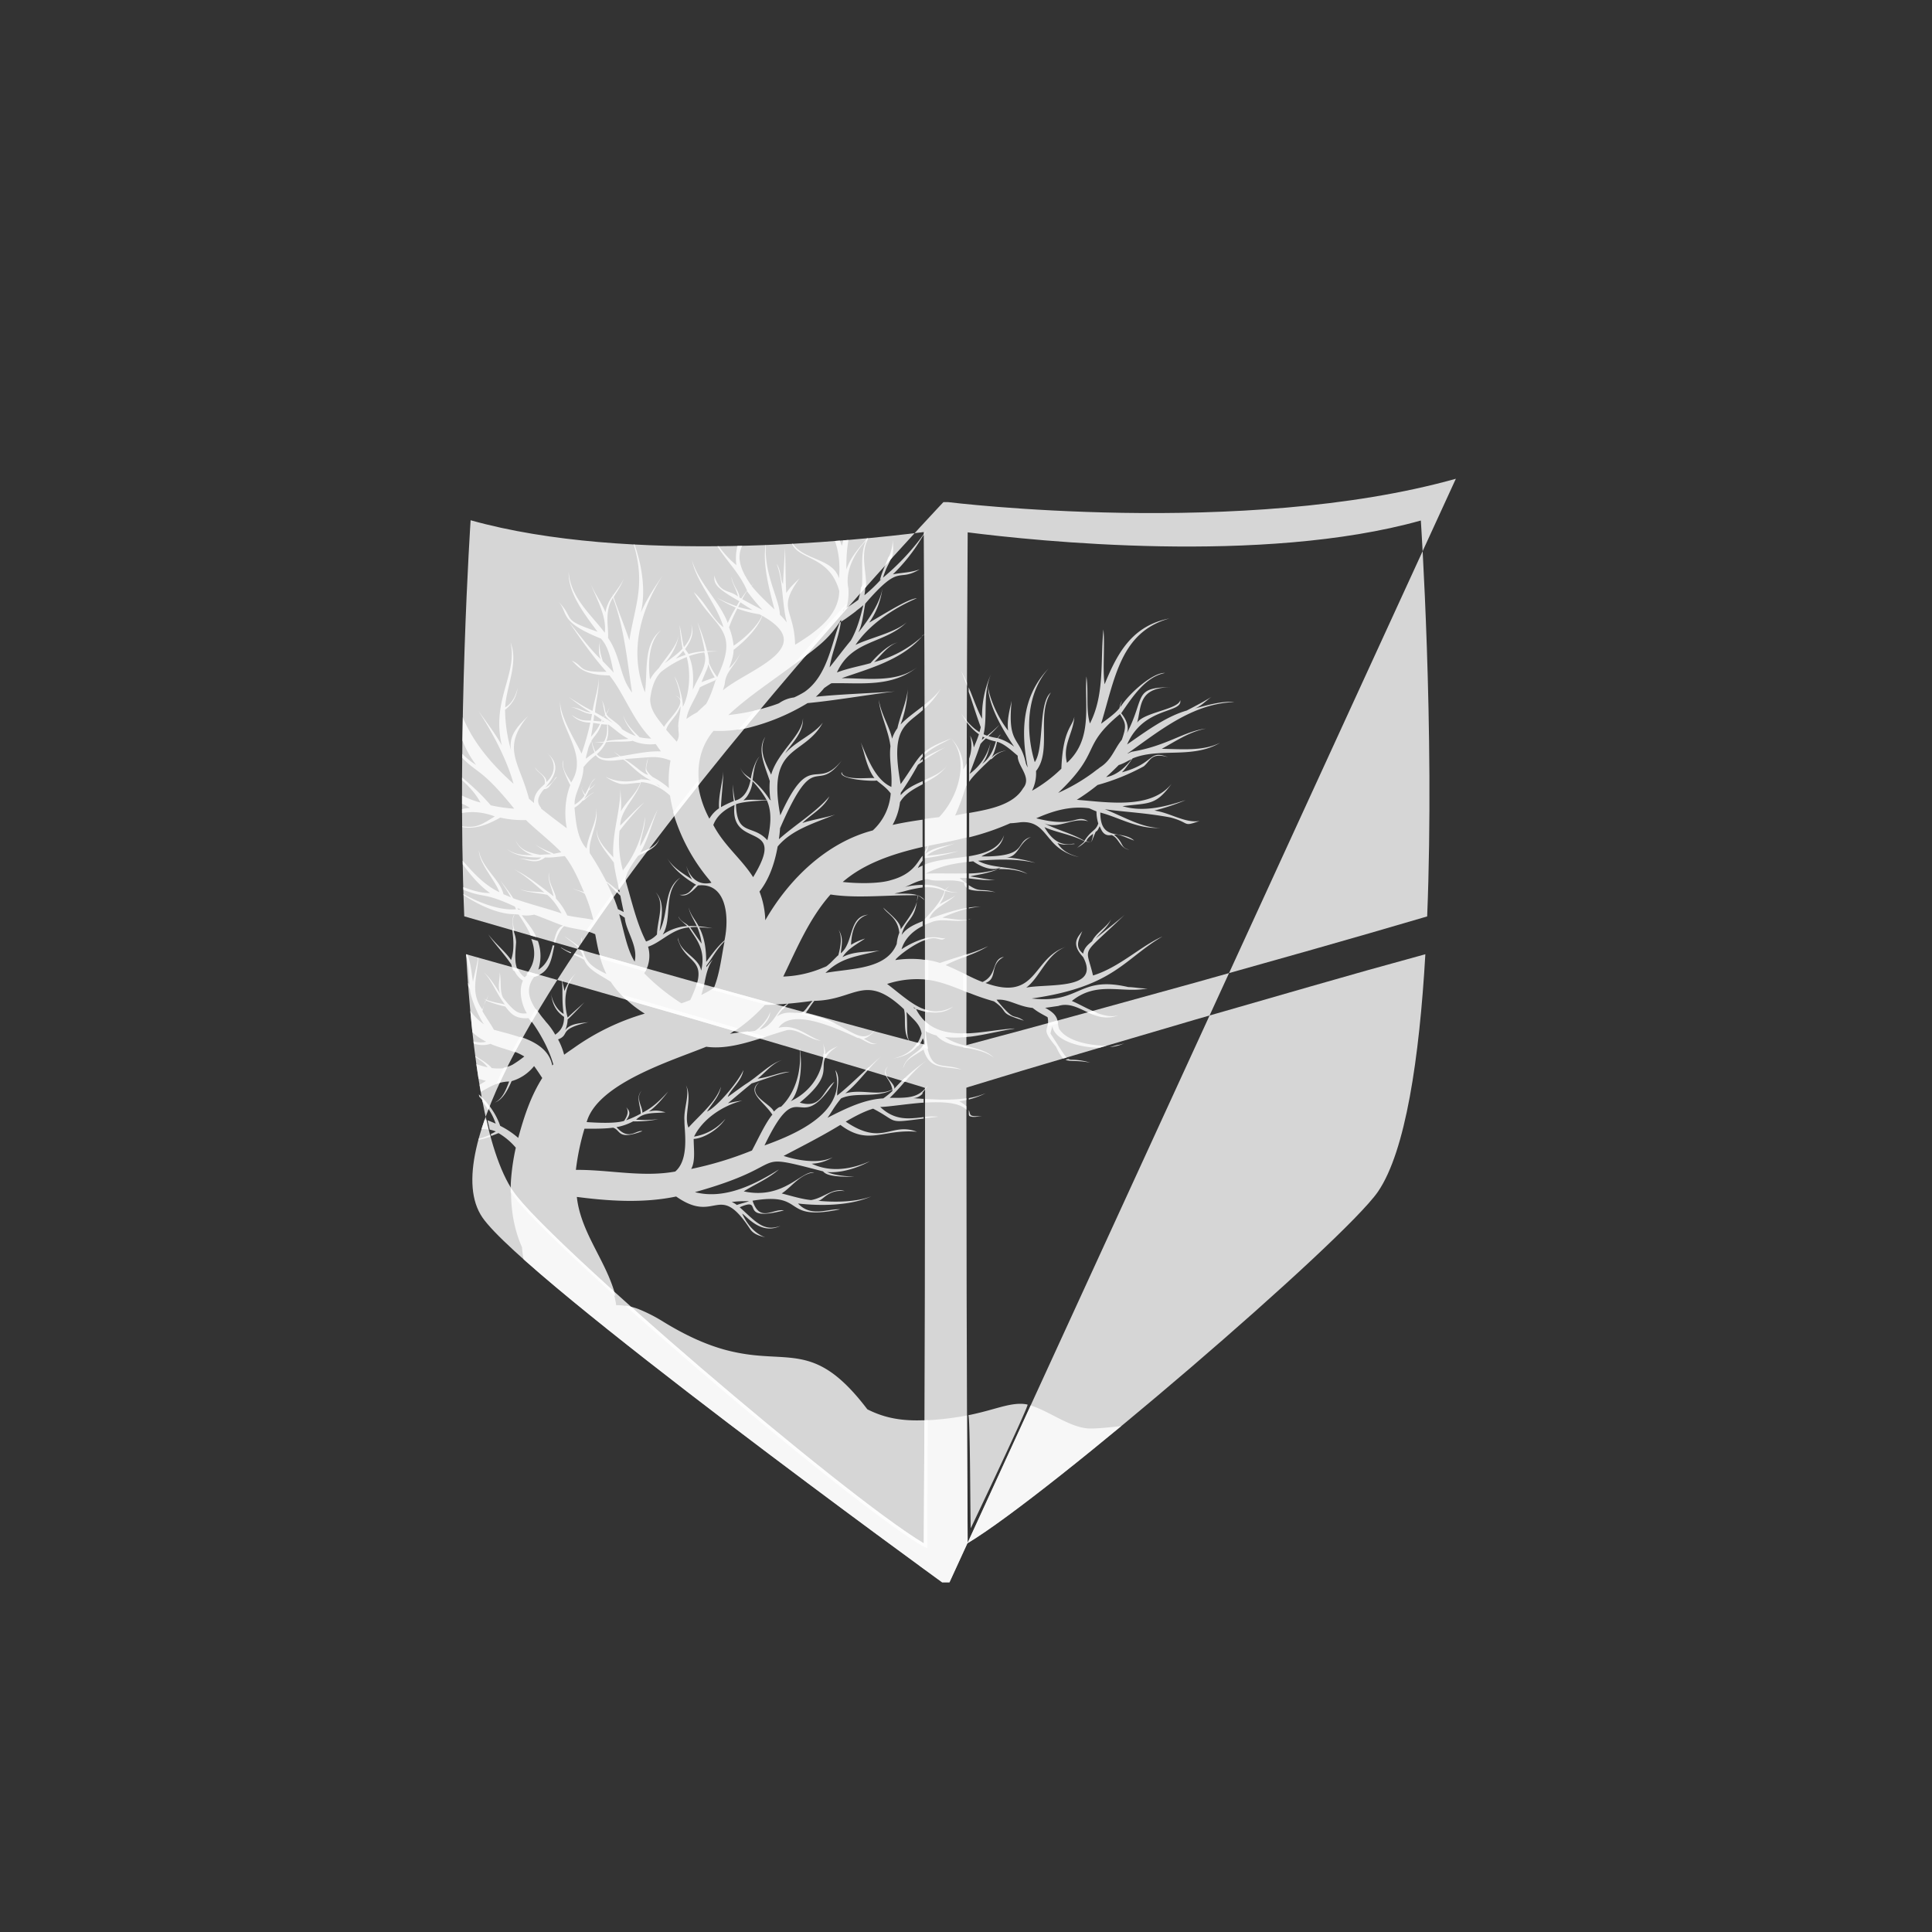 <svg xmlns="http://www.w3.org/2000/svg" xmlns:xlink="http://www.w3.org/1999/xlink" viewBox="0 0 1000 1000">
    <rect x="0" y="0" width="1000" height="1000" fill="#333333" stroke="none"/>
    <defs>
        <clipPath id="a" transform="translate(0)">
            <path
                d="M753.55,247.8c-110.21,30.91-262.77,12.1-262.77,12.1H488.3S202.68,561.64,249.72,630.19C271.83,662.38,487.63,819,487.63,819h3.83ZM478.82,563.32l-.13,106-.2,66.07-.34,63.44h0c-42.07-25.21-194.76-156.32-212.37-182-14.38-20.9-21.43-69-24.52-122.92h0l29.5,8.27,29.77,8.46,59.54,17.14,59.41,17.48,29.7,8.8,28.3,8.6.6.2h0l.61.2v.27Zm.07-22.51-.67-.2h0l-.68-.2L449,532.81l-29.9-8.13L359.4,508.22l-59.61-16.81L270,482.88l-29.71-8.6h0c-3.89-97.31,3.3-205,3.3-205,82,23,199.66,10.55,234.54,6.11h0l.34,63.64.2,66.06.13,132.13ZM737.76,493.9c-3.09,53.9-10.22,102-24.53,122.92-17.61,25.6-170.3,156.78-212.37,181.92h0l-.33-63.44-.2-66.06-.14-106V563l.61-.2h0l.6-.21,28.29-8.6,29.71-8.8,59.41-17.48,59.54-17.13,29.77-8.47,29.64-8.2Zm.94-19.56L709,483l-29.77,8.53-59.61,16.8-59.67,16.47-29.84,8.13-28.56,7.66-.68.2h0l-.67.2v-3.63l.14-132.12.2-66.06.33-63.64h0c34.88,4.43,152.56,16.87,234.55-6.12C735.41,269.31,742.66,377,738.7,474.34Z"
                style="fill:none" />
        </clipPath>
    </defs>
    <path
        d="M753.55,247.8c-110.21,30.91-262.77,12.1-262.77,12.1H488.3S202.68,561.64,249.72,630.19C271.83,662.38,487.63,819,487.63,819h3.83ZM478.82,563.32l-.13,106-.2,66.07-.34,63.44h0c-42.07-25.21-194.76-156.32-212.37-182-14.38-20.9-21.43-69-24.52-122.92h0l29.5,8.27,29.77,8.46,59.54,17.14,59.41,17.48,29.7,8.8,28.3,8.6.6.2h0l.61.2v.27Zm.07-22.51-.67-.2h0l-.68-.2L449,532.81l-29.9-8.13L359.4,508.22l-59.61-16.81L270,482.88l-29.71-8.6h0c-3.89-97.31,3.3-205,3.3-205,82,23,199.66,10.55,234.54,6.11h0l.34,63.64.2,66.06.13,132.13ZM737.76,493.9c-3.09,53.9-10.22,102-24.53,122.92-17.61,25.6-170.3,156.78-212.37,181.92h0l-.33-63.44-.2-66.06-.14-106V563l.61-.2h0l.6-.21,28.29-8.6,29.71-8.8,59.41-17.48,59.54-17.13,29.77-8.47,29.64-8.2Zm.94-19.56L709,483l-29.77,8.53-59.61,16.8-59.67,16.47-29.84,8.13-28.56,7.66-.68.2h0l-.67.2v-3.63l.14-132.12.2-66.06.33-63.64h0c34.88,4.43,152.56,16.87,234.55-6.12C735.41,269.31,742.66,377,738.7,474.34Z"
        transform="translate(0)" style="fill:#fff;opacity:0.8" />
    <path
        d="M586.21,392.56c14-5.78,30.85.47,45.37-8.13-8.74,4.36-19.22,3.36-30.25,3.15,6.86-3.69,14-8.73,22.85-10.48-11.56,1.48-20.09,8.94-38.3,12l.6-.2a2,2,0,0,1-.54.14h0c-.13.06-.2.06-.26.13a.24.24,0,0,0-.14.07c-.07,0-.13.06-.2.06s-.27.07-.34.14h0c-.06,0-.06,0-.13.07a.24.24,0,0,0-.14.06c-.06,0-.06.07-.13.07s-.07,0-.13.07a3.71,3.71,0,0,0-.61.27c-.07,0-.07,0-.13.06h-.2c16.26-11.42,33.66-26,55.3-26.61,0,0-.4-.07-1.21-.13-5.78-.27-12.5,1.61-19.28,3.42,3-.94,5.57-3.76,8.67-6-3.63,2.29-8,4.57-12.77,7.06-10.69,3.09-20.77,10.55-30.85,17.54,8.6-19.83,28.9-15.93,27.49-22.92-.81,4.77-19,6.32-22.31,11.7,2.35-8.27.33-18.28,17.74-18.42-20,.14-13.31,4.91-23,23.79,1.07-2.95-.07-6.85-3-10.28C586,361,592.73,350.35,603,348.34c-5.78-.47-18.15,9.88-23.19,17.81a7.81,7.81,0,0,1,1.08-3.43c-.41.54-1,1.14-1.48,3.83-2.22,2.82-6,5.44-9.48,8.06,7.26-24,10.22-47.44,35.35-54.5-19,3.7-26.81,17.47-33.53,34.07-1.15-7.66.2-19.69-.61-28.36-1.68,15.73.81,33.47-7,48.66-2.21-7.33-.6-15.66-1.81-24.33-1.08,15,3.49,32.39-10.08,44.69-2.35-9.41,3.22-15,3.83-23.92-.94,5.37-5.92,6.38-6.72,26.95a73.15,73.15,0,0,1-15.19,11.42,20.27,20.27,0,0,0,2.08-10.21c8.27-10.35.14-29,7.66-40.59-6.58,5.24-3.29,28.89-8.33,36-4.7-15.53-4.57-35.15,7.13-48.46-13.65,14.32-14.45,32.13-10.76,51.21a12.25,12.25,0,0,1-1-2.22c-2.95-14.11-9.67-9.07-7.32-32.32-1,4.77-2.55,10-1.82,15.46-4.57-5.78-9.14-14.92-10.48-22.85.61,10.41,7.26,21.77,13.58,31.18a24.35,24.35,0,0,0-8.34-4.37,7.33,7.33,0,0,1,1.48-1.95c-.54.34-.54.14-1.68,1.88a29.41,29.41,0,0,1-4.77-1.07,60.63,60.63,0,0,0,5.78-5.92,64.5,64.5,0,0,1-6.45,5.72,11.63,11.63,0,0,1-1.82-.74c2.22-9.75-.67-21.1,4-31.39a52.06,52.06,0,0,0-4.78,23.39c-2.21-4-4-9.07-6-14.05-.34-.73-.61-1.47-.95-2.21v2.28c.34.88.61,1.82.95,2.69,1.68,5.11,3.42,10.48,5.3,15.66-.13.6-.2.94-.67,2.55a24.59,24.59,0,0,1-4.63-3.76l-.81-.81c-.87-.94-1.75-1.88-2.55-2.89-.54-.67-1-1.34-1.48-2,.47.74.94,1.48,1.48,2.28a32.22,32.22,0,0,0,2.55,3.43c.27.33.54.6.81.94a25.38,25.38,0,0,0,4.36,3.9c-.74,2.28-1.68,4.57-2.68,6.85a15.91,15.91,0,0,0-1.68-5.78c-.07-.13-.14-.33-.21-.47.07.27.14.54.21.88a20.77,20.77,0,0,1,0,8.6,20.41,20.41,0,0,1-.74,2.55v12a8.68,8.68,0,0,1,.67-.94c1.68-2.28,4.57-5.17,10.48-10.82.94.47,2.15-3.36,8.07-4.43-1.89.13-5.72,1.27-7.73,3.89,1.34-2,2.28-5.17,3-8.46,3.77,1.07,7.19,4.3,10.69,7.25-.2,5.45,7.59,11.16,2.75,16.87-5,8.47-17.07,10.82-27.28,12.64a2,2,0,0,0-.61.13v12.57c.21-.07.41-.07.61-.14a129.55,129.55,0,0,0,20.63-7.12h0c1.75-.07,3.56-.27,5.51-.54,8.33-.6,11.09,4.17,15.26,9a.07.07,0,0,0-.07-.07c.13.13.27.2.4.34-.07,0-.07,0-.13-.07a24.78,24.78,0,0,0,14.58,8.8c-3.76-1-8.27-2.55-11.09-7.26,2.76,1.08,3.63.95,8.94.54-.67-1.07-8.47,3.9-15.66-8.73,5.85,2.68,14,3.83,20.77,7.32-.67.94-2.82,2.35-4.24,3.83,1.35-1.34,1.68-.8,4.78-3.69a16.09,16.09,0,0,0,3,.13h0a10.91,10.91,0,0,1-2.82-.34c.4,0,.13-1.41,3.83-3.89-.41.47.13.33-1,4.16H565c.54-1.21,1.08-2.75,2.09-5h0c.2-.54.67.27,2.08-3,.87,1.61,1.75,5.37,6.12,4.57,3.83,1.27,4.23,6.92,9.2,7.59-4.9-1.21-2.48-3.36-7.86-7.73,2.35-.47,4.44.74,10.42,3-6.52-5.85-17.48.94-17.54-14.52,9.74,2.56,19.49,8.67,30.91,7.93-9.27.14-19.42-6.11-28.56-9.61,11.09,1.48,21.37,1.88,34,4.24,10.49,2.82,5.92,5,15.06,1.81-7.53,1.28-15.12-4.23-23.39-5.38a114.11,114.11,0,0,0,16.26-5.44c-9.4,3-21.37,6.59-32.79,3.16,13.78-1.75,17.14-.14,25.4-11.56-10.82,13.37-33.06,9.48-49.06,8.27a108.66,108.66,0,0,0,10.76-7.67A112.8,112.8,0,0,0,592,396.66c3.63-3,3.7-7.26,12.57-4.77-10.42-4-6.32,3.09-23.86,7.86C581.91,398.47,582.05,398.47,586.21,392.56Zm-77.55-11.29c.27.2,0,0,.94.47L508.19,383C508.32,382.41,508.53,381.8,508.66,381.27Zm-.4,14.18c2.28-2.42,3.63-6.92,4.43-11a28.23,28.23,0,0,1-10.68,16l-.14.13c.07-.13.07-.27.14-.4.8-2.22,1.68-4.5,2.48-6.72.74-1.95,2-5.24,3-8.4a32.21,32.21,0,0,1,2.82-2.89,23.24,23.24,0,0,0,5.17,1.61C514.37,387.52,512.62,392.36,508.26,395.45Zm55.44,22.91c.74.27,1.41.68,3.83,1.62a21,21,0,0,0,.94,6.25c-1.34,4-3.49,3.22-7.19,9-5.85-3.63-14.18-5.64-20.9-9.14,7.59,3.43,14.65-3.29,22.85-1-6.59-4-6.32,3.7-26.88-1.54C544.41,420,553.42,417,563.7,418.36Zm5.44-21a3.52,3.52,0,0,1-.6.47l-.14.13a1.35,1.35,0,0,1-.33.21c-.47.33-1.08.8-2.22,1.68h0a95.9,95.9,0,0,1-18.14,10.55c22.84-21.71,11.29-23.66,32-40.8,2.82,4.57,3.63,5.78.94,13.31h0C576.74,387.65,575.33,393.57,569.14,397.33Zm3.36,4.9c1.68-1.54,4-3.69,6.39-6.11l.2-.2h0c.07,0,.07,0,.13-.07h.27c.07,0,.07-.07.14-.07a26.9,26.9,0,0,0,4.16-1.95c.34-.2.68-.33,2-.94C582.85,396.59,578.48,401.23,572.5,402.23ZM290.65,490.54l-.47-.13a29.56,29.56,0,0,0,5.17,3l.34-.47A24.54,24.54,0,0,1,290.65,490.54Zm0,0-.47-.13a29.56,29.56,0,0,0,5.17,3l.34-.47A24.54,24.54,0,0,1,290.65,490.54Zm158.2,238.91c-22.72-29.9-35.62-25.94-56.65-27.82a97.84,97.84,0,0,1-16.4-2.82c-9.07-2.42-19.56-6.72-32.39-14.59a83.18,83.18,0,0,0-12.84-6.58c51.21,45.49,118.21,100.6,146,118.14l.33-60.41v-.21C464.64,735.5,456.38,733.21,448.85,729.45Zm0,0c-22.72-29.9-35.62-25.94-56.65-27.82a97.84,97.84,0,0,1-16.4-2.82c-9.07-2.42-19.56-6.72-32.39-14.59a83.18,83.18,0,0,0-12.84-6.58c51.21,45.49,118.21,100.6,146,118.14l.33-60.41v-.21C464.64,735.5,456.38,733.21,448.85,729.45Zm0,0c-22.72-29.9-35.62-25.94-56.65-27.82a97.84,97.84,0,0,1-16.4-2.82c-9.07-2.42-19.56-6.72-32.39-14.59a83.18,83.18,0,0,0-12.84-6.58c51.21,45.49,118.21,100.6,146,118.14l.33-60.41v-.21C464.64,735.5,456.38,733.21,448.85,729.45Zm0,0c-22.72-29.9-35.62-25.94-56.65-27.82a97.84,97.84,0,0,1-16.4-2.82c-9.07-2.42-19.56-6.72-32.39-14.59a83.18,83.18,0,0,0-12.84-6.58c51.21,45.49,118.21,100.6,146,118.14l.33-60.41v-.21C464.64,735.5,456.38,733.21,448.85,729.45Zm0,0c-22.72-29.9-35.62-25.94-56.65-27.82a97.84,97.84,0,0,1-16.4-2.82c-9.07-2.42-19.56-6.72-32.39-14.59a83.18,83.18,0,0,0-12.84-6.58c51.21,45.49,118.21,100.6,146,118.14l.33-60.41v-.21C464.64,735.5,456.38,733.21,448.85,729.45Zm0,0c-22.72-29.9-35.62-25.94-56.65-27.82a97.84,97.84,0,0,1-16.4-2.82c-9.07-2.42-19.56-6.72-32.39-14.59a83.18,83.18,0,0,0-12.84-6.58c51.21,45.49,118.21,100.6,146,118.14l.33-60.41v-.21C464.64,735.5,456.38,733.21,448.85,729.45Zm0,0c-22.72-29.9-35.62-25.94-56.65-27.82a97.84,97.84,0,0,1-16.4-2.82c-9.07-2.42-19.56-6.72-32.39-14.59a83.18,83.18,0,0,0-12.84-6.58c51.21,45.49,118.21,100.6,146,118.14l.33-60.41v-.21C464.64,735.5,456.38,733.21,448.85,729.45Zm28.69-163.91a36,36,0,0,0,2.83-3.9c.06-.13.2-.27.27-.4-.07.13-.21.27-.27.4a17.65,17.65,0,0,1-2.83,3.09c-.13.14-.26.21-.4.34-3.69,3-8,3.29-16.6,3.16,2-1.88,4.3-4.37,6.66-7.06l1-1.21c.47-.53.94-1.07,1.41-1.54l-1.34-.41c-.54.54-1.07,1-1.61,1.55l-1.15,1.14c-.94,1-1.88,1.95-2.62,2.89.27-1.34-1.07-2.82-2.35-4.37a15.47,15.47,0,0,1-1.28-1.68,5.24,5.24,0,0,1-.94-2.48l-.33-.14a6.53,6.53,0,0,0,.87,2.49c.27.54.61,1,.94,1.54a14.14,14.14,0,0,1,2.09,4.91c-7.13,3.76-15.86-.4-24.4,2.08,3.56-2.75,7-6.65,10.42-10.61.27-.27.47-.54.74-.81.53-.67,1.14-1.28,1.68-1.95l-.68-.2c-.67.6-1.34,1.21-2,1.88a11.52,11.52,0,0,1-.87.81c-4.31,4-8.74,8.26-13.45,12-.33-3.7,2-9.21-1-13.18,6.25,21.44-19.22,32.73-36.63,39,18.62-38.71,16.67-3.22,36.16-32.93-6.19,4.44-6.39,14.18-17.88,10.76,15.32-12.57,11.49-16.81,12.63-21.64.07-.27.14-.47.21-.74a7.65,7.65,0,0,1,1.34-2.36l-1.14-.33-.27.27c0-.14.07-.2.07-.34l-.68-.2a17.49,17.49,0,0,1-.2,2.69,3.19,3.19,0,0,1-.13.74c-1.35,8.73-7.26,16.8-16.53,21.17,3.83-3.63,6.11-15.12,5-24.6,0-.2-.07-.47-.07-.67-.13-.88-.27-1.75-.47-2.56.14.81.2,1.62.27,2.49a2.42,2.42,0,0,0,.07.67c.47,9.28-2.29,20.23-9.68,27.42-.47.54-.54-.67-3.83,2.62-1.95-4.37-14.79-8.6-7.46-15.25-7.19,5.24,2.55,10.28,6.65,16.87l.14-.14c0,.07-.07.2-.07.27s0-.07-.07-.13c-3.63,4.3-7.59,13.1-10.55,18.54a181.78,181.78,0,0,1-31.45,9.55c2.22-4.1,1.34-9.68,1.28-15.53,5.31-.33,12.9-4.9,16.46-10.48a26.79,26.79,0,0,1-16.26,9.27c4.3-8.8,14.38-15.92,24.93-18.61a58.73,58.73,0,0,0-7.39,1.34c3.83-3.22,7.53-6.38,12.3-10.28,5.17-1.55,13.17-4.84,19.75-6-5.1,0-9.34,2.55-16.73,3.56,3.7-2.69,7.33-7.86,12.64-9.61-6.25,1.82-12.17,8.34-18.89,12.5-2.55,1.75-5.71,4.1-9.21,6.59,1.68-4.24,7.26-8.2,8.14-14-1.89,5-13.18,18.88-18.82,21.57,1.95-3.42,6.38-7.66,7.19-12.9-2.49,7.86-10.69,14.38-16.8,21.17-2.62-6.25,2.22-15.26-1.35-22,2.22,4.83-1.27,12.23-.73,18.54-.14,4.64,2.75,19.83-4.78,26.21-17,3.09-34.2-1-51.41-.87a125.08,125.08,0,0,1,4.44-21.3c2.48-.07,9.47.2,14.78-.54,4.17,1.21,2.09,6.72,15.19,1.81-3.29-.8-7,5.24-13.37-2.08a29.18,29.18,0,0,0,8.6-3,58.21,58.21,0,0,0,13.1-1.15,57.44,57.44,0,0,1-11.55.27c4.16-4.16,9.54-3.16,15.25-3.83-2.08-.4-4.57-1.48-8.74-.33,3.63-2.49,7.19-6.66,10.08-10.42-3.36,3.63-7.46,8.06-13.37,11,.2-3.09-3.76-7.53-.4-11.29-3,2.89-.74,7.12-.41,11.76a52.25,52.25,0,0,1-7.59,3.43c2.76-3.63,1.61-4.84,0-6.86,1,1.48,1.41,3.56-1.07,7.19-4.78,1.48-14.39.94-19.36.61,5.58-20,44-31.72,61.9-39,8.13,1.14,16.59-.81,25.06-3.36.27-.07.61-.2.88-.27,1.61-.54,3.22-1,4.9-1.54L387,533.82c-1.75.2-4.1.54-7.06.94a4.92,4.92,0,0,1-1,.14l-1.15.2c.21-.14.34-.2.54-.34a2,2,0,0,0,.47-.33c1.08-.68,2.09-1.42,3.16-2.16L360.54,526l-39.11-11.29a53.24,53.24,0,0,0,4.5,4.23c.34.27.61.54.94.81a59.42,59.42,0,0,0,6.86,4.9A122,122,0,0,0,297,542.42c-1.54,1.08-2.21,1.48-5,3.5a37.13,37.13,0,0,0-3.15-7.93c6.58-2.56-.54-5.18,15.86-8.94-3.83.6-9.41.47-12.17,4.17a15.61,15.61,0,0,0,1.28-5.58c1.07-.81,6.32-6.32,8.74-8.94-1.68,1.68-7.06,6.25-8.74,8-1.41-5.11-1.82-11.09.2-16.47.07-.2.2-.47.27-.67a21,21,0,0,1,1.21-2.42,18.72,18.72,0,0,1,2.69-3.56,26.52,26.52,0,0,0-3,3.49c-.47.68-.94,1.48-1.48,2.36a6,6,0,0,0-.33.67,22.34,22.34,0,0,0-1.28,2.89,28.53,28.53,0,0,0-.67-3.43c-.07-.27-.14-.54-.21-.87l-.6-2.62c.13.87.27,1.68.34,2.55,0,.27.06.54.06.81.27,4.57-.2,9.4.74,15.39-3-1.75-5.37-5.31-6.38-9.62a16,16,0,0,1-.34-1.81c.07.61.2,1.28.34,2,.6,3.43,1.68,7.59,6.58,10.95,0,3.36-.74,6.52-4.57,9.21a36.45,36.45,0,0,0-4.63-6.45c.06.07.06.13.13.2a7.57,7.57,0,0,1-.47-.6.35.35,0,0,1-.13-.21l-.07-.06c-.87-1.08-1.81-2.15-2.62-3.3s-1.48-2-2.15-3c-1.08,1.81-2.15,3.63-3.16,5.37.74,1,1.41,2,2.15,3,4.17,6.18,8,13.44,9.95,20.43h0l-.27.27-.27.27c-1.35-7-6.86-11-13.44-13.71-1-.41-2.09-.81-3.23-1.21-1.07,2-2.15,4-3.22,5.91a9.73,9.73,0,0,0-.74,1.48c1.07.4,2.15.8,3.16,1.28a32.87,32.87,0,0,1,3,1.61,58.27,58.27,0,0,1-6.05,4.23,13.76,13.76,0,0,1-4.5,1.48c-1.48,3-2.82,5.78-4,8.6a16.77,16.77,0,0,1,4.23-1.14,15.41,15.41,0,0,1,2.49-.2c-1.28,3.09-3,8.6-7,10.62a1.17,1.17,0,0,0-.34.2c.14-.07.2-.07.34-.14,3.76-1.47,6.38-6.51,8.26-10.88a23.11,23.11,0,0,0,11.63-7.8c1,1.28,2.69,3.83,4.23,6.18h0c-5.91,9.41-9.27,19.43-12.43,31a45.34,45.34,0,0,0-9.34-6.25,35.3,35.3,0,0,0-4-8.06,34,34,0,0,0-2.35-3.23c-.2-.2-.33-.47-.53-.67-.68-.8-1.42-1.61-2.16-2.42s-1.34-1.27-2-1.88c.07.4.13.81.2,1.14.74.81,1.48,1.68,2.22,2.63a56.63,56.63,0,0,1,4,6.11,31.31,31.31,0,0,1,2.28,5.24c-.73-.33-1.54-.67-2.35-1-.6-.26-1.27-.53-1.88-.73.4,1.61.74,3.22,1.14,4.83.61.14,1.21.27,1.82.47s.94.34,1.34.47a11.66,11.66,0,0,1-1.07.61,10.55,10.55,0,0,1-1.55.74c.07.33.2.67.27,1,.54-.2,1-.41,1.55-.61.73-.27,1.47-.6,2.21-.87a35.22,35.22,0,0,1,8.94,7.53,116.14,116.14,0,0,0-2.49,16.73c-.06,1.07-.13,2.08-.13,3.16s-.07,2.08-.07,3.09a6.77,6.77,0,0,0,.54.74c6,8.73,26.95,29,53.76,53.22l-.8-3c-.34-1.08-.67-2.08-1.08-3.16-5.51-15.19-16.33-28.63-18.14-45.29,16.06,2.08,34,3.42,51.41-.21,20.9,14.72,21.77-8.46,38.37,17,1.88,2.62,4.77,3.36,7.8,4.16-5-1.81-9.14-6.05-12-12.3,2.35,1.35,9.81,11.3,19.82,6.32-8.8,3.3-12.9-2.28-21.1-9.61,13.37-5.84-1.82,8.07,22.91,1.61-5.71-1.07-12.49,6.52-16.26-5,28.43-4.77,14.25,11,45.36,4.44-6.65-.4-14.92,4.3-21.84-3,11.83,1.34,26.95,1.21,38-3.7-7.46,2.82-18.07,3.23-27.68,2.28,2.68,0,5-6,13.84-5-5.85-2.08-10.69,3.5-17.34,4.64h0c-4.5-.4-9.74-2-15.25-3.43,4.83-3,9.81-10.41,16.86-10.82-6.45-1.47-15.59,14.25-36.49,9.75,5.38-3.5,12.57-6.39,18.21-11.36-11.82,7.39-27.89,15.86-43.48,11.76,51.82-14.51,26.21-21.17,66.33-10.75,1.89,2.49,8,2.82,16.13,2.82-3.76-.33-9.54-.54-14.11-2.48,7,.67,15.73-2,22.31-5.65-8.8,3.9-19.89,6.25-30.24,1.34a21.9,21.9,0,0,0,10.95-3.36c-7.66,3.83-19.35,1.35-25.47-.67,9.48-5,19.43-10,29.37-16.06,14.58,11,21.78,2,39.65,3.56-13.64-5.17-17.74,7.73-36.89-5.24,3.83-2.22,8.93-5.11,14.18-6.72,8.94,4.64,8.94,6.45,13.57,6.45,2.29,0,5.78-.47,12.17-1.28a1,1,0,0,0,.4-.06v-.74a.79.79,0,0,0-.4.07c-7.26.8-14.45,1.88-22.05-5.31,4.24-.07,13.18-1.55,22.05-2.22h.4v-2h-.4c-1.62-.13-3.23-.2-4.91-.33a7.18,7.18,0,0,0,4.91-2.49C477.28,565.88,477.41,565.74,477.54,565.54Zm-97.78,59.21a.76.76,0,0,1,.27.2A.76.76,0,0,0,379.76,624.75Zm5.11-3c.94,0,1.88-.06,2.82-.06-1.74.74-3.36,1-6.31,2a11.53,11.53,0,0,0-2.63-1.54A56.55,56.55,0,0,1,384.87,621.72Zm43.41-43.14c.88-1.21,1.82-2.69,2.89-4.37a59.14,59.14,0,0,1,4.17-5.71h0c7.39-3.5,18.28.06,26.61-4.51a5.2,5.2,0,0,1-.06.68,37.8,37.8,0,0,1-4.71,3.83C447.5,569,437.83,573.67,428.28,578.58Zm20.57,150.87c-22.72-29.9-35.62-25.94-56.65-27.82a97.84,97.84,0,0,1-16.4-2.82c-9.07-2.42-19.56-6.72-32.39-14.59a83.18,83.18,0,0,0-12.84-6.58c51.21,45.49,118.21,100.6,146,118.14l.33-60.41v-.21C464.64,735.5,456.38,733.21,448.85,729.45Zm53-161.15c-.13,0-.27.06-.4.06v.74a.9.9,0,0,0,.4-.13,41.35,41.35,0,0,0,8.34-3.16A39,39,0,0,1,501.87,568.3Zm0,7.52a11.32,11.32,0,0,0-.4-1.14v2.15c.07.2.13.47.2.67s.14.07.2.14c1.88.87,4,.27,6.45-.07C502.41,578,502.34,577.44,501.87,575.82Zm-53,153.63c-22.72-29.9-35.62-25.94-56.65-27.82a97.84,97.84,0,0,1-16.4-2.82c-9.07-2.42-19.56-6.72-32.39-14.59a83.18,83.18,0,0,0-12.84-6.58c51.21,45.49,118.21,100.6,146,118.14l.33-60.41v-.21C464.64,735.5,456.38,733.21,448.85,729.45Zm0,0c-22.72-29.9-35.62-25.94-56.65-27.82a97.84,97.84,0,0,1-16.4-2.82c-9.07-2.42-19.56-6.72-32.39-14.59a83.18,83.18,0,0,0-12.84-6.58c51.21,45.49,118.21,100.6,146,118.14l.33-60.41v-.21C464.64,735.5,456.38,733.21,448.85,729.45Zm0,0c-22.72-29.9-35.62-25.94-56.65-27.82a97.84,97.84,0,0,1-16.4-2.82c-9.07-2.42-19.56-6.72-32.39-14.59a83.18,83.18,0,0,0-12.84-6.58c51.21,45.49,118.21,100.6,146,118.14l.33-60.41v-.21C464.64,735.5,456.38,733.21,448.85,729.45Zm0,0c-22.72-29.9-35.62-25.94-56.65-27.82a97.84,97.84,0,0,1-16.4-2.82c-9.07-2.42-19.56-6.72-32.39-14.59a83.18,83.18,0,0,0-12.84-6.58c51.21,45.49,118.21,100.6,146,118.14l.33-60.41v-.21C464.64,735.5,456.38,733.21,448.85,729.45Zm0,0c-22.72-29.9-35.62-25.94-56.65-27.82a97.84,97.84,0,0,1-16.4-2.82c-9.07-2.42-19.56-6.72-32.39-14.59a83.18,83.18,0,0,0-12.84-6.58c51.21,45.49,118.21,100.6,146,118.14l.33-60.41v-.21C464.64,735.5,456.38,733.21,448.85,729.45Zm53.09-271-.54-.33v2.08c.2.07.34.14.54.2,3.49,1.15,9.34.41,13.51,1.48C508.19,459.56,507.65,462.18,501.94,458.48ZM498.51,541v1.14c.14,0,.2.07.34.07.47.07.94.2,1.41.27l1.95-.54C501,541.68,499.72,541.41,498.51,541Zm3.43-65.25a1.27,1.27,0,0,1-.47.06V476a.93.93,0,0,0,.47-.2,6.1,6.1,0,0,0,1.14-.34A6.1,6.1,0,0,1,501.94,475.76Zm0,17.74a.93.93,0,0,1-.47.13c-.94.34-2,.61-2.89.94v1.08c.94-.34,1.95-.74,2.89-1.14a3.07,3.07,0,0,1,.47-.21,57.51,57.51,0,0,0,9.54-4.57A84.5,84.5,0,0,1,501.94,493.5Zm0-23.79c-.13,0-.34.06-.47.06v.48a4,4,0,0,0,.47-.14,41.23,41.23,0,0,1,5.58-.81A39.44,39.44,0,0,0,501.94,469.71Zm23.45,62.63c-6.85.27-15.32,2-23.52,2.49h-.33c-1,.07-2,.07-3,.07v2c1-.07,2-.2,3-.27a.65.65,0,0,0,.33-.06c7.8-1,15.59-3.1,23.52-4.24Zm10.42-85.75a71.76,71.76,0,0,0-15.19-2.82c6.39.33,6.59-7.66,13-10.55-8.4,2.48-1.34,9.61-22.51,10.08h-3.16c3.76-2.36,9.75-3,11.76-11-2.62,7.06-9.61,9.41-17.67,10.82-.2,0-.34.07-.54.07v2.89c.2,0,.34-.07.54-.07l1.68-.2c2.82,2.08,9.34,5.58,14.38,3.16a11.48,11.48,0,0,1-1.28.87c4-.06,10.08.2,15,2.56-6.59-4.3-18.08-2.56-25.61-6.86C516.39,444.71,526.13,444.44,535.81,446.59Zm-33.94,88.24v1.81c7.8-.94,15.66-3.09,23.46-4.23h.06C518.54,532.61,510.07,534.36,501.87,534.83Zm0,0v1.81c7.8-.94,15.66-3.09,23.46-4.23h.06C518.54,532.61,510.07,534.36,501.87,534.83Zm0,0v1.81c7.8-.94,15.66-3.09,23.46-4.23h.06C518.54,532.61,510.07,534.36,501.87,534.83Zm0,0v1.81c7.8-.94,15.66-3.09,23.46-4.23h.06C518.54,532.61,510.07,534.36,501.87,534.83Zm0,0v1.81c7.8-.94,15.66-3.09,23.46-4.23h.06C518.54,532.61,510.07,534.36,501.87,534.83Zm82.06-23.93c-25.88-6-24.53,8.81-49.93,5.92,42.6-6.05,47.78-20.43,67.74-32.13-11.56,5.18-22.31,16-36,20.23-3.7-16.06-7.06-8.73,16.33-31.38-3.57,3.22-9.55,7.73-14.86,12.16,2.09-2.69,6.12-5.58,7.93-10-1.81,3.9-7.86,7.06-9.87,11.49-1.55,1.34-4.1,3.09-4.64,6.45-4.17-3.49-2.69-6.45-.4-11.69-2.22,3-6.19,6.38.4,13.44,9.21,17.2-17.74,13.64-29.44,15.79,7.06-5.17,10.55-17.4,20.3-21-17.27,5.85-14.52,28.37-41.4,18.62,6.65-2.42,1.68-9.41,9.54-13.51-6.51,1.08-3.15,9.34-11.08,13-2.16-.8-4.37-1.81-6.59-2.89l-.4-.2c-1-.47-2-.94-3-1.41v9c.94.4,1.95.8,3,1.14a.9.9,0,0,0,.4.13,122.88,122.88,0,0,0,12.5,4.24c8.67,6,1.21,5.57,15.52,10-6.18-4.1-4.36,1.28-14.18-10.82,6.25-.61,11,3.49,18.69,4.23,2.55,1.95,3.15,2.29,7.72,4.78a7.19,7.19,0,0,1,.21,1.2,4.7,4.7,0,0,1,.06.88,9.47,9.47,0,0,1-.27,2.69l5.45-1.48a10.43,10.43,0,0,0-.61-2.49,3.43,3.43,0,0,0-.33-.74c-.74-1.48-2.22-2.95-5.38-4.7h0l-.4-.2c1.48-.14,3.83-.54,6.79-.94,4.57-1.48,8.6.13,12.76,2.08l.88.4h0c1.27.61,2.62,1.21,4,1.75l2.56-.67c-1.35-.54-2.69-1.15-4-1.75l-.87-.4c-2.82-1.35-5.58-2.89-8.27-4,13.11-10.62,26.08-3.76,39.25-6.52C591,511.78,587.49,511,583.93,510.9Zm-82.06,23.93v1.81c7.8-.94,15.66-3.09,23.46-4.23h.06C518.54,532.61,510.07,534.36,501.87,534.83Zm0,0v1.81c7.8-.94,15.66-3.09,23.46-4.23h.06C518.54,532.61,510.07,534.36,501.87,534.83Zm0,0v1.81c7.8-.94,15.66-3.09,23.46-4.23h.06C518.54,532.61,510.07,534.36,501.87,534.83Zm0,0v1.81c7.8-.94,15.66-3.09,23.46-4.23h.06C518.54,532.61,510.07,534.36,501.87,534.83Zm0,0v1.81c7.8-.94,15.66-3.09,23.46-4.23h.06C518.54,532.61,510.07,534.36,501.87,534.83Zm0,0v1.81c7.8-.94,15.66-3.09,23.46-4.23h.06C518.54,532.61,510.07,534.36,501.87,534.83Zm76.28,6.11-3.7,1.08a23.29,23.29,0,0,0,7.53-2A17.82,17.82,0,0,1,578.15,540.94Zm-23.86,7.6a2.92,2.92,0,0,1-1.28-.41l-1.47.41a4.1,4.1,0,0,0,1.27.4c2.29.47,5.51-.07,11.43,1.08A31.14,31.14,0,0,0,554.29,548.54ZM448.85,729.45c-22.72-29.9-35.62-25.94-56.65-27.82a97.84,97.84,0,0,1-16.4-2.82c-9.07-2.42-19.56-6.72-32.39-14.59a83.18,83.18,0,0,0-12.84-6.58c51.21,45.49,118.21,100.6,146,118.14l.33-60.41v-.21C464.64,735.5,456.38,733.21,448.85,729.45Zm4-196.17a15,15,0,0,1-1.88,1.82l.2.06a20,20,0,0,0,1.68-1.88,1,1,0,0,0,.27-.33C453,533.08,452.88,533.15,452.81,533.28Zm-4,196.17c-22.72-29.9-35.62-25.94-56.65-27.82a97.84,97.84,0,0,1-16.4-2.82c-9.07-2.42-19.56-6.72-32.39-14.59a83.18,83.18,0,0,0-12.84-6.58c51.21,45.49,118.21,100.6,146,118.14l.33-60.41v-.21C464.64,735.5,456.38,733.21,448.85,729.45Zm30.51,5.65c-.54,0-1,.06-1.48.06h-1c-12.23.34-20.49-1.95-27.95-5.71-22.72-29.9-35.62-25.94-56.66-27.82a98,98,0,0,1-16.4-2.82c-9.07-2.42-19.55-6.72-32.39-14.59a82.65,82.65,0,0,0-12.83-6.58,33.81,33.81,0,0,0-3.77-1.21,24.89,24.89,0,0,0-3.29-.67C377.07,723.6,450.39,784,477.34,800.15l2.56,1.28.33-66.13V735C479.9,735,479.63,735,479.36,735.1Zm22.11-160.49v2.15c.07.21.13.47.2.68.07.06.14.06.2.13v-1.75A6,6,0,0,0,501.47,574.61Zm0,0v2.15c.07.21.13.47.2.68.07.06.14.06.2.13v-1.75A6,6,0,0,0,501.47,574.61Zm0,0v2.15c.07.21.13.47.2.68.07.06.14.06.2.13v-1.75A6,6,0,0,0,501.47,574.61Zm0,0v2.15c.07.21.13.47.2.68.07.06.14.06.2.13v-1.75A6,6,0,0,0,501.47,574.61Zm0,0v2.15c.07.21.13.47.2.68.07.06.14.06.2.13v-1.75A6,6,0,0,0,501.47,574.61Zm0,0v2.15c.07.21.13.47.2.68.07.06.14.06.2.13v-1.75A6,6,0,0,0,501.47,574.61Zm0,0v2.15c.07.21.13.47.2.68.07.06.14.06.2.13v-1.75A6,6,0,0,0,501.47,574.61ZM531.85,727a17.13,17.13,0,0,0-3.57-.4c-7.12,0-13.91,3.16-26.07,5.71l-1,.21c1-.14,1,59,1.28,58.46C511,773.07,532.72,727.17,531.85,727ZM501.47,574.61v2.15c.07.21.13.47.2.68.07.06.14.06.2.13v-1.75A6,6,0,0,0,501.47,574.61Zm0,0v2.15c.07.21.13.47.2.68.07.06.14.06.2.13v-1.75A6,6,0,0,0,501.47,574.61Zm0,0v2.15c.07.21.13.47.2.68.07.06.14.06.2.13v-1.75A6,6,0,0,0,501.47,574.61Zm0,0v2.15c.07.21.13.47.2.68.07.06.14.06.2.13v-1.75A6,6,0,0,0,501.47,574.61Zm0,0v2.15c.07.21.13.47.2.68.07.06.14.06.2.13v-1.75A6,6,0,0,0,501.47,574.61Zm0,0v2.15c.07.21.13.47.2.68.07.06.14.06.2.13v-1.75A6,6,0,0,0,501.47,574.61Zm0,0v2.15c.07.21.13.47.2.68.07.06.14.06.2.13v-1.75A6,6,0,0,0,501.47,574.61Zm0,0v2.15c.07.21.13.47.2.68.07.06.14.06.2.13v-1.75A6,6,0,0,0,501.47,574.61ZM290.65,490.54l-.47-.13a29.56,29.56,0,0,0,5.17,3l.34-.47A24.54,24.54,0,0,1,290.65,490.54Zm0,0-.47-.13a29.56,29.56,0,0,0,5.17,3l.34-.47A24.54,24.54,0,0,1,290.65,490.54Zm0,0-.47-.13a29.56,29.56,0,0,0,5.17,3l.34-.47A24.54,24.54,0,0,1,290.65,490.54Zm0,0-.47-.13a29.56,29.56,0,0,0,5.17,3l.34-.47A24.54,24.54,0,0,1,290.65,490.54Zm-4.57-1.28c-1.21,4.71-2.76,9.88-7.46,12.64a23,23,0,0,0-.2-14.85L275,486c1.88,5,2.29,10.28-.54,15.32a17.35,17.35,0,0,1-1.34,2.08c-.2.27-.4.54-.67.88l4.23,1.21a11.28,11.28,0,0,0,1.55-.54,12.54,12.54,0,0,0,2.95-1.68c4-3.23,4.57-8.6,5.78-13.84Zm4.57,1.28-.47-.13a29.56,29.56,0,0,0,5.17,3l.34-.47A24.54,24.54,0,0,1,290.65,490.54Zm0,0-.47-.13a29.56,29.56,0,0,0,5.17,3l.34-.47A24.54,24.54,0,0,1,290.65,490.54Zm0,0-.47-.13a29.56,29.56,0,0,0,5.17,3l.34-.47A24.54,24.54,0,0,1,290.65,490.54Zm0,0-.47-.13a29.56,29.56,0,0,0,5.17,3l.34-.47A24.54,24.54,0,0,1,290.65,490.54Zm0,0-.47-.13a29.56,29.56,0,0,0,5.17,3l.34-.47A24.54,24.54,0,0,1,290.65,490.54Zm0,0-.47-.13a29.56,29.56,0,0,0,5.17,3l.34-.47A24.54,24.54,0,0,1,290.65,490.54Zm0,0-.47-.13a29.56,29.56,0,0,0,5.17,3l.34-.47A24.54,24.54,0,0,1,290.65,490.54Zm0,0-.47-.13a29.56,29.56,0,0,0,5.17,3l.34-.47A24.54,24.54,0,0,1,290.65,490.54Zm0,0-.47-.13a29.56,29.56,0,0,0,5.17,3l.34-.47A24.54,24.54,0,0,1,290.65,490.54Zm-4.57-1.28c-1.21,4.71-2.76,9.88-7.46,12.64a23,23,0,0,0-.2-14.85L275,486c1.88,5,2.29,10.28-.54,15.32a17.35,17.35,0,0,1-1.34,2.08c-.2.27-.4.54-.67.88l4.23,1.21a11.28,11.28,0,0,0,1.55-.54,12.54,12.54,0,0,0,2.95-1.68c4-3.23,4.57-8.6,5.78-13.84Zm4.57,1.28-.47-.13a29.56,29.56,0,0,0,5.17,3l.34-.47A24.54,24.54,0,0,1,290.65,490.54Zm0,0-.47-.13a29.56,29.56,0,0,0,5.17,3l.34-.47A24.54,24.54,0,0,1,290.65,490.54Zm0,0-.47-.13a29.56,29.56,0,0,0,5.17,3l.34-.47A24.54,24.54,0,0,1,290.65,490.54Zm0,0-.47-.13a29.56,29.56,0,0,0,5.17,3l.34-.47A24.54,24.54,0,0,1,290.65,490.54Zm0,0-.47-.13a29.56,29.56,0,0,0,5.17,3l.34-.47A24.54,24.54,0,0,1,290.65,490.54Zm0,0-.47-.13a29.56,29.56,0,0,0,5.17,3l.34-.47A24.54,24.54,0,0,1,290.65,490.54Zm0,0-.47-.13a29.56,29.56,0,0,0,5.17,3l.34-.47A24.54,24.54,0,0,1,290.65,490.54Zm-4.57-1.28c-1.21,4.71-2.76,9.88-7.46,12.64a23,23,0,0,0-.2-14.85L275,486c1.88,5,2.29,10.28-.54,15.32a17.35,17.35,0,0,1-1.34,2.08c-.2.27-.4.54-.67.88l4.23,1.21a11.28,11.28,0,0,0,1.55-.54,12.54,12.54,0,0,0,2.95-1.68c4-3.23,4.57-8.6,5.78-13.84Zm4.57,1.28-.47-.13a29.56,29.56,0,0,0,5.17,3l.34-.47A24.54,24.54,0,0,1,290.65,490.54Zm0,0-.47-.13a29.56,29.56,0,0,0,5.17,3l.34-.47A24.54,24.54,0,0,1,290.65,490.54Zm0,0-.47-.13a29.56,29.56,0,0,0,5.17,3l.34-.47A24.54,24.54,0,0,1,290.65,490.54Zm0,0-.47-.13a29.56,29.56,0,0,0,5.17,3l.34-.47A24.54,24.54,0,0,1,290.65,490.54Zm0,0-.47-.13a29.56,29.56,0,0,0,5.17,3l.34-.47A24.54,24.54,0,0,1,290.65,490.54Zm-4.57-1.28c-1.21,4.71-2.76,9.88-7.46,12.64a23,23,0,0,0-.2-14.85L275,486c1.88,5,2.29,10.28-.54,15.32a17.35,17.35,0,0,1-1.34,2.08c-.2.27-.4.54-.67.88l4.23,1.21a11.28,11.28,0,0,0,1.55-.54,12.54,12.54,0,0,0,2.95-1.68c4-3.23,4.57-8.6,5.78-13.84Zm4.57,1.28-.47-.13a29.56,29.56,0,0,0,5.17,3l.34-.47A24.54,24.54,0,0,1,290.65,490.54Zm0,0-.47-.13a29.56,29.56,0,0,0,5.17,3l.34-.47A24.54,24.54,0,0,1,290.65,490.54Zm0,0-.47-.13a29.56,29.56,0,0,0,5.17,3l.34-.47A24.54,24.54,0,0,1,290.65,490.54Zm-4.57-1.28c-1.21,4.71-2.76,9.88-7.46,12.64a23,23,0,0,0-.2-14.85L275,486c1.88,5,2.29,10.28-.54,15.32a17.35,17.35,0,0,1-1.34,2.08c-.2.27-.4.54-.67.88l4.23,1.21a11.28,11.28,0,0,0,1.55-.54,12.54,12.54,0,0,0,2.95-1.68c4-3.23,4.57-8.6,5.78-13.84Zm4.57,1.28-.47-.13a29.56,29.56,0,0,0,5.17,3l.34-.47A24.54,24.54,0,0,1,290.65,490.54Zm-4.57-1.28c-1.21,4.71-2.76,9.88-7.46,12.64a23,23,0,0,0-.2-14.85L275,486c1.88,5,2.29,10.28-.54,15.32a17.35,17.35,0,0,1-1.34,2.08c-.2.27-.4.54-.67.88l4.23,1.21a11.28,11.28,0,0,0,1.55-.54,12.54,12.54,0,0,0,2.95-1.68c4-3.23,4.57-8.6,5.78-13.84Zm0,0c-1.21,4.71-2.76,9.88-7.46,12.64a23,23,0,0,0-.2-14.85L275,486c1.88,5,2.29,10.28-.54,15.32a17.35,17.35,0,0,1-1.34,2.08c-.2.27-.4.54-.67.88l4.23,1.21a11.28,11.28,0,0,0,1.55-.54,12.54,12.54,0,0,0,2.95-1.68c4-3.23,4.57-8.6,5.78-13.84Zm0,0c-1.21,4.71-2.76,9.88-7.46,12.64a23,23,0,0,0-.2-14.85L275,486c1.88,5,2.29,10.28-.54,15.32a17.35,17.35,0,0,1-1.34,2.08c-.2.27-.4.54-.67.88l4.23,1.21a11.28,11.28,0,0,0,1.55-.54,12.54,12.54,0,0,0,2.95-1.68c4-3.23,4.57-8.6,5.78-13.84Zm0,0c-1.21,4.71-2.76,9.88-7.46,12.64a23,23,0,0,0-.2-14.85L275,486c1.88,5,2.29,10.28-.54,15.32a17.35,17.35,0,0,1-1.34,2.08c-.2.27-.4.54-.67.88l4.23,1.21a11.28,11.28,0,0,0,1.55-.54,12.54,12.54,0,0,0,2.95-1.68c4-3.23,4.57-8.6,5.78-13.84ZM267.87,501.9a14.59,14.59,0,0,1-.81-2.62c-.67-3.43-.2-7.46.07-11.56a15.25,15.25,0,0,0-.74-4.17c-.27-.8-.47-1.68-.74-2.55l-.54-.14c.07.74.2,1.55.27,2.36.47,4.23.74,9.2-.87,13.71-2.56-4-8.27-8.61-11.76-13.31,2.69,4.23,7.66,9.47,11.35,14.78a4.75,4.75,0,0,1,.54.81c.14.61.27,1.21.47,1.81a11.87,11.87,0,0,0,.54,1.35l2.82.81C268.34,502.84,268.07,502.37,267.87,501.9Zm-.54-1.08c-.07-.2-.2-.33-.27-.53C267.2,500.55,267.33,500.69,267.33,500.82Zm18.75-11.56c-1.21,4.71-2.76,9.88-7.46,12.64a23,23,0,0,0-.2-14.85L275,486c1.88,5,2.29,10.28-.54,15.32a17.35,17.35,0,0,1-1.34,2.08c-.2.27-.4.54-.67.88l4.23,1.21a11.28,11.28,0,0,0,1.55-.54,12.54,12.54,0,0,0,2.95-1.68c4-3.23,4.57-8.6,5.78-13.84Zm0,0c-1.21,4.71-2.76,9.88-7.46,12.64a23,23,0,0,0-.2-14.85L275,486c1.88,5,2.29,10.28-.54,15.32a17.35,17.35,0,0,1-1.34,2.08c-.2.27-.4.54-.67.88l4.23,1.21a11.28,11.28,0,0,0,1.55-.54,12.54,12.54,0,0,0,2.95-1.68c4-3.23,4.57-8.6,5.78-13.84Zm0,0c-1.21,4.71-2.76,9.88-7.46,12.64a23,23,0,0,0-.2-14.85L275,486c1.88,5,2.29,10.28-.54,15.32a17.35,17.35,0,0,1-1.34,2.08c-.2.27-.4.54-.67.88l4.23,1.21a11.28,11.28,0,0,0,1.55-.54,12.54,12.54,0,0,0,2.95-1.68c4-3.23,4.57-8.6,5.78-13.84Zm0,0c-1.21,4.71-2.76,9.88-7.46,12.64a23,23,0,0,0-.2-14.85L275,486c1.88,5,2.29,10.28-.54,15.32a17.35,17.35,0,0,1-1.34,2.08c-.2.27-.4.54-.67.88l4.23,1.21a11.28,11.28,0,0,0,1.55-.54,12.54,12.54,0,0,0,2.95-1.68c4-3.23,4.57-8.6,5.78-13.84Zm4.57,1.28-.47-.13a29.56,29.56,0,0,0,5.17,3l.34-.47A24.54,24.54,0,0,1,290.65,490.54Zm0,0-.47-.13a29.56,29.56,0,0,0,5.17,3l.34-.47A24.54,24.54,0,0,1,290.65,490.54Zm-4.57-1.28c-1.21,4.71-2.76,9.88-7.46,12.64a23,23,0,0,0-.2-14.85L275,486c1.88,5,2.29,10.28-.54,15.32a17.35,17.35,0,0,1-1.34,2.08c-.2.27-.4.54-.67.88l4.23,1.21a11.28,11.28,0,0,0,1.55-.54,12.54,12.54,0,0,0,2.95-1.68c4-3.23,4.57-8.6,5.78-13.84Zm4.57,1.28-.47-.13a29.56,29.56,0,0,0,5.17,3l.34-.47A24.54,24.54,0,0,1,290.65,490.54Zm0,0-.47-.13a29.56,29.56,0,0,0,5.17,3l.34-.47A24.54,24.54,0,0,1,290.65,490.54Zm0,0-.47-.13a29.56,29.56,0,0,0,5.17,3l.34-.47A24.54,24.54,0,0,1,290.65,490.54Zm0,0-.47-.13a29.56,29.56,0,0,0,5.17,3l.34-.47A24.54,24.54,0,0,1,290.65,490.54Zm-4.57-1.28c-1.21,4.71-2.76,9.88-7.46,12.64a23,23,0,0,0-.2-14.85L275,486c1.88,5,2.29,10.28-.54,15.32a17.35,17.35,0,0,1-1.34,2.08c-.2.27-.4.54-.67.88l4.23,1.21a11.28,11.28,0,0,0,1.55-.54,12.54,12.54,0,0,0,2.95-1.68c4-3.23,4.57-8.6,5.78-13.84Zm4.57,1.28-.47-.13a29.56,29.56,0,0,0,5.17,3l.34-.47A24.54,24.54,0,0,1,290.65,490.54Zm0,0-.47-.13a29.56,29.56,0,0,0,5.17,3l.34-.47A24.54,24.54,0,0,1,290.65,490.54Zm0,0-.47-.13a29.56,29.56,0,0,0,5.17,3l.34-.47A24.54,24.54,0,0,1,290.65,490.54Zm0,0-.47-.13a29.56,29.56,0,0,0,5.17,3l.34-.47A24.54,24.54,0,0,1,290.65,490.54Zm0,0-.47-.13a29.56,29.56,0,0,0,5.17,3l.34-.47A24.54,24.54,0,0,1,290.65,490.54Zm0,0-.47-.13a29.56,29.56,0,0,0,5.17,3l.34-.47A24.54,24.54,0,0,1,290.65,490.54Zm-4.57-1.28c-1.21,4.71-2.76,9.88-7.46,12.64a23,23,0,0,0-.2-14.85L275,486c1.88,5,2.29,10.28-.54,15.32a17.35,17.35,0,0,1-1.34,2.08c-.2.27-.4.54-.67.88l4.23,1.21a11.28,11.28,0,0,0,1.55-.54,12.54,12.54,0,0,0,2.95-1.68c4-3.23,4.57-8.6,5.78-13.84Zm4.57,1.28-.47-.13a29.56,29.56,0,0,0,5.17,3l.34-.47A24.54,24.54,0,0,1,290.65,490.54Zm0,0-.47-.13a29.56,29.56,0,0,0,5.17,3l.34-.47A24.54,24.54,0,0,1,290.65,490.54Zm0,0-.47-.13a29.56,29.56,0,0,0,5.17,3l.34-.47A24.54,24.54,0,0,1,290.65,490.54Zm0,0-.47-.13a29.56,29.56,0,0,0,5.17,3l.34-.47A24.54,24.54,0,0,1,290.65,490.54Zm0,0-.47-.13a29.56,29.56,0,0,0,5.17,3l.34-.47A24.54,24.54,0,0,1,290.65,490.54Zm0,0-.47-.13a29.56,29.56,0,0,0,5.17,3l.34-.47A24.54,24.54,0,0,1,290.65,490.54Zm0,0-.47-.13a29.56,29.56,0,0,0,5.17,3l.34-.47A24.54,24.54,0,0,1,290.65,490.54Zm0,0-.47-.13a29.56,29.56,0,0,0,5.17,3l.34-.47A24.54,24.54,0,0,1,290.65,490.54Zm-4.57-1.28c-1.21,4.71-2.76,9.88-7.46,12.64a23,23,0,0,0-.2-14.85L275,486c1.88,5,2.29,10.28-.54,15.32a17.35,17.35,0,0,1-1.34,2.08c-.2.27-.4.54-.67.88l4.23,1.21a11.28,11.28,0,0,0,1.55-.54,12.54,12.54,0,0,0,2.95-1.68c4-3.23,4.57-8.6,5.78-13.84Zm4.57,1.28-.47-.13a29.56,29.56,0,0,0,5.17,3l.34-.47A24.54,24.54,0,0,1,290.65,490.54Zm0,0-.47-.13a29.56,29.56,0,0,0,5.17,3l.34-.47A24.54,24.54,0,0,1,290.65,490.54Zm0,0-.47-.13a29.56,29.56,0,0,0,5.17,3l.34-.47A24.54,24.54,0,0,1,290.65,490.54Zm0,0-.47-.13a29.56,29.56,0,0,0,5.17,3l.34-.47A24.54,24.54,0,0,1,290.65,490.54Zm0,0-.47-.13a29.56,29.56,0,0,0,5.17,3l.34-.47A24.54,24.54,0,0,1,290.65,490.54ZM476.81,329.86a58.61,58.61,0,0,1-24.4,12.83c2.76-2.28,7.26-8.94,12.3-10.15-4.64.95-10.22,6.25-14.11,10.69-5.31,1.55-11.43,2.55-17.41,4.84,7.8-17.14,24.39-14.58,36.16-26-6.12,5.44-19.49,8.2-26.55,11.76,7.06-10.48,19.56-19,31.79-24.19-4.64.27-16.67,8.06-24.73,12.63a39.42,39.42,0,0,0,6.92-18.14c-.94,7.52-7,16.33-12.17,22.85l-.33.33c2-3.83,2.55-9.47,3.56-14.85,18.62-21.64,16.47-10.68,28.23-17.81-4.1,1.68-9.55,1.75-13.92,2.62a90.35,90.35,0,0,0,14.32-17.87l1.61-2.62c.54-.88,1-1.68,1.48-2.49a23.35,23.35,0,0,1-1.48,2.15c-.54.74-1.07,1.54-1.61,2.28A124.8,124.8,0,0,1,457.05,299c.53-1.75,1.07-3.16,1.54-4.3,1.48-3.36,2.83-5,3.23-8.54-.67.74-1.41,1.55-2.08,2.36-1.08,3-2.42,5.91-3.43,8.8a30.12,30.12,0,0,0-.94,3.36l.06-.07v-.06h0v-.07c0-.07,0-.07.07-.14v-.06h0l.07-.07h0l.2-.2a.24.24,0,0,1,.13-.07l.14-.13h0c.13-.07.2-.21.34-.27l.06-.07h0l.07-.07.2-.2-.2.2-.13.14-.07.06-.07.07c-.07.07-.13.14-.13.2l-.34.34-.47.47L455,301a79.17,79.17,0,0,1-7.59,7.12,7.86,7.86,0,0,0,.2-1.27,22.31,22.31,0,0,0,.13-5.25c-.74.81-1.41,1.62-2.15,2.42a26.74,26.74,0,0,1-1.34,6.45c-1.95,1.42-4,2.83-6.59,4.51a15.66,15.66,0,0,0,.61-2.76c-8.6,9.75-18,20.5-27.83,32.06,4-3,8.47-6.05,12.64-9.55a54.26,54.26,0,0,0,11.36-12.43,4.37,4.37,0,0,0,.27-.47v-.07h0c0-.06.06-.06.06-.13a.07.07,0,0,1,.07-.07c0-.06.07-.06.07-.13s.06-.2.2-.27h0c0-.07.07-.13.13-.2s.07-.14.14-.2c0,.2,0,.13-.07,1.07,2.22-1.41,4-2.69,6.72-4.7l.07-.07c.2-.13.33-.27.54-.4s.33-.27.47-.41c.47-.4,1-.8,1.54-1.21.74-.53,1.41-1.14,2.22-1.81-1.28,5.11-3,12.3-6.52,18.35-3.36,4-7.12,9.07-10.95,13.84,1.14-7.59,4.63-15,5.84-23.52-.2.13-.47.27-.67.4-4.37,11.63-6.52,27.69-18.14,35.82A46.67,46.67,0,0,1,411,361a16.75,16.75,0,0,0-7.79,3c-2,.8-4.51,1.61-7.13,2.35-1.81.54-3.69,1-5.64,1.48-2.76,3.29-5.51,6.58-8.27,9.94,1.75-.27,3.5-.67,5.24-1.07A110,110,0,0,0,418,363.93c14.11-1.35,30.31-4.17,45.16-6.05-12.56,1-27.15,1.34-40.86,2.76a41.57,41.57,0,0,0,4.3-4.51c1.08-.74,1.28-.94,3.7-2.48,15.32-.34,31.18,2.35,44.62-8.47-10.55,8.4-26.07,5.85-39.24,5.85,13.5-4.78,29.9-9,40.59-20.5.4-.4.74-.81,1.14-1.21a13.48,13.48,0,0,0,.94-1.14c-.34.26-.6.6-.94.87C477.54,329.18,477.21,329.52,476.81,329.86Zm-40.19-13.78c0,.07,0,.07-.07.13s-.07.14-.07.21a1,1,0,0,0-.27.13v-.13a.07.07,0,0,1,.07-.07h0c0-.07,0-.07.07-.14v-.06c0-.07.07-.14.07-.2a.26.26,0,0,1,.06-.14h0a1.57,1.57,0,0,1,.27-.4.15.15,0,0,1,.14-.14,1.07,1.07,0,0,1,.26-.33c.07-.07.07-.14.14-.14h0a1.66,1.66,0,0,1,.4-.33A6.12,6.12,0,0,0,436.62,316.08ZM332.79,440.81l-1.15,1.55c3.5-1.89,8.74-3.7,9.88-8.94C340.65,436.91,336.82,439.2,332.79,440.81Zm169.42,12.84c2.15-.74,7.66-1.08,14.58-3.77A61,61,0,0,1,502,452.1h-.54v2.55a1.44,1.44,0,0,1,.54.07c4,.4,8.33,1.21,13.1.61C511.48,455.53,506.78,454.18,502.21,453.65Zm-21.64,80.84v-4.37a19.48,19.48,0,0,1-3-2.75,2.24,2.24,0,0,1-.33-.4,21.94,21.94,0,0,1-3.09-4.71c.94.34,2,.67,3.09,1a2.55,2.55,0,0,1,.33.07,19.58,19.58,0,0,0,3,.6v-.87a18,18,0,0,1-3-1c-.13-.07-.26-.07-.4-.13-6.05-2.63-11.69-7.87-18-12.64a49.36,49.36,0,0,1,17.94-2.42h.41c1,.07,2,.2,2.95.34V497.06l-2.95-.4c-.14,0-.27-.07-.41-.07a54.43,54.43,0,0,0-13.64.34c-.07-.74,7-6.73,13.64-9.68.14-.07.34-.14.47-.2a28.64,28.64,0,0,1,2.89-1v-.67a18.62,18.62,0,0,0-2.89.67c-.13.07-.33.07-.47.13a44.89,44.89,0,0,0-10.48,5.18c1.48-5.11,5.38-9.14,10.48-11.83a1.5,1.5,0,0,0,.47-.27v-2.49c-.13.07-.33.14-.47.21-3.36,1.41-7.59,3-10.41,6.92,2.15-8.74,7.39-7.06,8.2-20.43a7.42,7.42,0,0,1,2.21,1.34,4.22,4.22,0,0,0,.54.41,9.61,9.61,0,0,0,.88.67,11.34,11.34,0,0,0-.88-1,2.7,2.7,0,0,0-.54-.4c-3.36-2.49-8.93-1.75-14.18-2,1.82-.34,3.77-.81,5.78-1.35a69.76,69.76,0,0,1,8.34-1.74c.2,0,.33-.07.53-.07V458H477a42.3,42.3,0,0,0-8.74,1.14c2.15-.67,5.11-2.55,8.74-3.5.2-.06.33-.06.53-.13v-7.53c-.2.07-.33.21-.53.27a16.58,16.58,0,0,0-1.95,1.08,16.28,16.28,0,0,1,1.95-3.16,6.77,6.77,0,0,0,.53-.74V443a2.3,2.3,0,0,0-.53.6c-2.15,2.62-4.57,8.87-15.66,11.9-6.65,2.15-18.82,1.74-25.14,1,11.09-9.61,25.88-14.52,40.8-18a3.74,3.74,0,0,0,.53-.13V424.28c-.2,0-.4.06-.6.06-4.77.68-9.68,1.48-14.92,2.63a32.36,32.36,0,0,0,3.83-11.76c2.42-4.17,6.65-6.59,11.09-8.94a5.92,5.92,0,0,1,.67-.34v-1.61a6.62,6.62,0,0,1-.67.27c-3.9,1.74-7.8,3.63-10.75,7,0-.54,0-.14.06-1.28a152.32,152.32,0,0,0,8.88-14.45c.53-.4,1.14-.81,1.81-1.28.2-.13.47-.33.67-.47v-1.21a5.78,5.78,0,0,0-.74.54,6,6,0,0,0-.8.67,9.08,9.08,0,0,1,.8-1.54,7.8,7.8,0,0,1,.74-.94l.07-24.13L477.61,390l-.74.74c-2.89,3-5.11,7.26-10.68,15.12-5.18-28.09,1.68-30,10.62-37.56a8.39,8.39,0,0,1,.87-.74v-2.09l-.87.68c-3.63,2.82-7.53,5.57-10.69,8.87a58.75,58.75,0,0,0,3.76-19.49c0,6.32-3.83,14.25-5.37,21.37a18.54,18.54,0,0,0-2.76,5.44c-1.28-6.18-5.91-13.1-6.85-20.16.33,6.65,5.17,16.47,6,24.13-.81,6.58,1,13.3.47,21-8.27-3.7-12.23-14.59-15.86-23.12,2,5.57,3,13.1,7.12,18.61-1.54-.6-16.6,1.68-16.93-3.22-2.29,3.89,16.8,5,18.07,4.37,2.09,1.81,5.11,3.76,7.26,6.72a28.73,28.73,0,0,1-9.27,19.15c-23.79,6.25-43.28,25-55.65,46.5a44.75,44.75,0,0,0-3-14.85c4.84-6.11,7.79-14.25,9.41-23.32,7.26-8.73,18.75-12,29.77-16.53-5.31,1.75-11.83,2.62-17,4.37,5-4.84,10.88-7.6,14-13.78-6.58,7.93-17.27,14.32-26.14,22.18.27-1.82.47-3.7.61-5.71,9.27-21.31,13.77-25.41,17.67-26.55s7.33.74,14.25-8.47c-13.24,16.27-16.13-6.18-31.79,28.36-7.12-37.23,12.3-30.17,22-48-4.57,6.11-13.7,9.41-19.48,15.93,3-4.91,9.61-10.62,9.2-18.28-.06,8.6-13.1,17.54-16.46,29.3-2.56-5.51-6.86-12.37-3-19.63-4.43,6.59-.33,14.79,2.29,22.92a44.4,44.4,0,0,0,.33,9.75.54.54,0,0,0-.26.06,44.48,44.48,0,0,0-9-10.35c.6-3.63.87-8.73,3.63-12.16-2,1.95-3.83,7.19-4.5,11.49-1.55-1.34-4.44-2.55-5.45-5.91.61,2.22,2.15,4.16,5.31,6.65-.87,4-2.75,9.27-8.06,10.62a41.65,41.65,0,0,1-1-8.47,47,47,0,0,0,.4,8.67,51.06,51.06,0,0,0-6.65,3.16c.07-4.71,1.14-12,1.14-18.68-.07,5.1-2.62,12.63-2.15,19.28a16.38,16.38,0,0,0-5,5.38,53.45,53.45,0,0,1-5.38-14.92c-.27-1.54-.54-3-.67-4.57-3.76,4.71-7.53,9.48-11.22,14.25-.47.67-1,1.28-1.48,1.88.33,1.34.74,2.62,1.21,4a96.1,96.1,0,0,0,17.27,30.77c.47.61.94,1.21,1.34,1.75-6.31,1.55-10.82-2-13-8.67a26.47,26.47,0,0,0,3,7c-4.1-2.75-9.88-6-12.84-11,3,5.31,8.47,9.95,15,13.78-2.22.6-2.69,5.64-8.74,5.1,2.29.61,4.1,1.15,9.54-4.77-.06,0-.13-.06-.2-.06s.14.06.2.06.14-.06.14-.13v.07h0c14.72-1.55,16.26,16.33,13.64,28.49-3.16,2.62-6.52,7.12-9.47,11.09,0-5.44-.54-12-3.63-17.88,1.61,0,4.7.2,6.92.47a65.49,65.49,0,0,0-7.19-1c-1.35-2.89-4.37-6-5.11-9.75.27,2.55,2.15,5.58,4.17,9.68a42.18,42.18,0,0,0-4.24-.07c-1-1.34-4.5-2.42-5.24-5.11.2,1.48,1,1.95,4.5,5.11a25.69,25.69,0,0,0-12.7,4.44c5.24-8.27-.13-21.91,9.21-29.57-9,6-5.85,17.94-10.75,27.68.47-5.24,3.29-14.58-2.15-20.09,5,5.71.94,14.25.74,21.91a13.46,13.46,0,0,1-5.65,3.63c-4.37-8.4-7-19-9.95-29.44-.26-1-.6-2.08-.87-3.09h0v-.27c0,.07.07.14.07.2a23.37,23.37,0,0,1,1.27-3.09c-1.68,2.29-3.29,4.51-4.9,6.72.2,1.08.47,2.22.74,3.43a17.2,17.2,0,0,1-1.95-1.68l-.54.74c.67.67,1.48,1.48,2.42,2.35l.4.4c.41,2.09,1.08,5.38,1.75,8.47-.74-.4-1.34-.67-3-1.48-.4-1.34-.94-2.75-1.47-4.23-.47-1.21-1-2.42-1.55-3.63q-7,9.89-13.51,19.15a33.57,33.57,0,0,1,3.36,1.08l1.41.6c.54,2.83,1.08,5.92,1.82,9,.07.2.13.47.2.67.27,1,.54,2.09.87,3.09l23.12,6.52c.4-.87.81-1.75,1.14-2.69a.9.9,0,0,0,.14-.47,17,17,0,0,0,.07-9.67c6.72-2.15,12.43-9.28,21.16-9.95,2.83,5.17,9.14,10.75,6.32,22.38-1.14-7.12-11.42-9.41-12-17.41v1.35c3.43,10.88,12.3,10.08,10.35,20.56,0,.14-.07.2-.07.34-.2.87-.4,1.88-.73,2.89l3.69,1c.2-.95.4-1.95.61-3a3.2,3.2,0,0,1,.06-.34c.81-4,1.82-8.2,4.24-11.29a36.16,36.16,0,0,0-3.43,4.1v-.8c2.82-3.57,5-8.27,9.41-12.64-1.48,7.12-2.22,14.79-4.77,22.11-.07.14-.07.27-.14.4a17,17,0,0,1-.67,1.75c-.34.2-.81.47-1.28.81L396.36,520c2.49,0,5.78-.06,9.28-.33h0c.53-.07,1.14-.07,1.68-.14h.2a.07.07,0,0,0-.07.07,5.64,5.64,0,0,1-.67.4,14.89,14.89,0,0,0-2.35,2.22l.87.2c.67-.74,1.34-1.54,2.08-2.28l.47-.47.21-.2c3.29-.27,6.45-.61,12.5-1.42a23.06,23.06,0,0,0-1.68,2c-.95,1.08-1.08,1.41-1.68,2.15-.14.14-.27.34-.48.54-.33.4-.87.87-1.54,1.61-1.21,0-2.42-.13-3.7-.2l7.46,2.08,13.91,3.77a55.71,55.71,0,0,0-16.13-5.38c.41-.47.81-1,1.15-1.48.13-.2.27-.33.4-.54.81-1.21,1.68-2.62,3.23-4.57,21.3-.33,26.14-14.85,46.37,4.31,1.07,3.56-.2,9.54,1.48,14.11a8.4,8.4,0,0,0,.87,1.75c.27.4.54.74.81,1.07a4,4,0,0,1-.61-1,7,7,0,0,1-.54-1.68c-.6-3-.13-7.26-.67-12.83,2.35,3,7.06,5.84,7.8,11.22a18.13,18.13,0,0,1-1.21,3.23,13.65,13.65,0,0,1-.74,1.41c-.34.53-.67,1.07-1,1.54l1.21.34a11.39,11.39,0,0,0,1.07-1.48,10,10,0,0,0,.81-1.48,8.94,8.94,0,0,0,.4-.87c.07-.07.07-.2.14-.27.07.2.13.34.2.54h0a4.23,4.23,0,0,1-.47,4.16l3,.81a71.79,71.79,0,0,1-1.27-9.34A5.68,5.68,0,0,0,480.57,534.49Zm-12.23-75.4a4.19,4.19,0,0,1-1,.2A9,9,0,0,0,468.34,459.09Zm-1.41.27ZM321.16,473.54c.67.4,1.14.74,2.22,1.48.6,7,7.05,14.65,5.11,22.71-4-6.45-5.51-15.72-8-24.59C320.76,473.34,321,473.4,321.16,473.54ZM357.25,480a36.07,36.07,0,0,1,3.63-.2,30.83,30.83,0,0,1,2.28,8.6C361.62,486.24,362.16,487.11,357.25,480ZM399,413.86c0,.2.07.34.07.54-.13-.2-.07-.14-.27-.47A.23.23,0,0,0,399,413.86Zm-12.63-1.21a16.71,16.71,0,0,0,3.16-8.26,48.31,48.31,0,0,1,7.26,9.67c-3,.2-7.6-.47-12,.2A17.46,17.46,0,0,0,386.35,412.65Zm-4.91,3.43c3.77-1.21,10.28-1.55,15.46-1.82,2.76,6,2,13.51.27,20.64-7.6-8.54-15.79-1.75-16.26-18.62A4.3,4.3,0,0,0,381.44,416.08ZM369.21,427c1.68-4.43,5.38-7.86,11-10.35-2.89,23.79,28.09,7.13,9.61,37.37C383.86,444.57,374.79,437.72,369.21,427Zm58.07,76.55c8.4-8.13,16-8.4,28-11.56-6.05.94-13,.13-19.22,3.43,2.75-4.3,7.12-6.52,11.69-9.61a30.77,30.77,0,0,0-7.25,3.22c.2-5.37,1.54-13.84,8.87-15.59-10.35.94-7.26,14.32-14.18,20,.26-3.77,1.68-8-1.21-12.23,2,3.42,1.27,8.2-.07,13.24-.34.2-.54.4-4.23,4.1h0l-.07.06h0l-.07.07h0c-.07.07-.27.2-.81.67h0l-.06.07-.07.07s-.07,0-.07.06-.06.07-.13.07a244426325150.19,244426325150.19,0,0,1-.14.14l-.06.06a.24.24,0,0,1-.14.07h0c-.06,0-.06.07-.06.07h0s-.07,0-.07.06-.27.21-1.82.88c.27-.14.94-.47,1.82-.88a57.48,57.48,0,0,1-22.52,5.45c6.79-14,13.38-30,24.47-42.48,13.91,2.16,29.63.14,45.23.41-.34,6.38-4.57,11.36-8.88,17.61-.06-3.77-5-7.33-9.07-11.23,1.88,3.23,7.46,5,8.33,13a20.82,20.82,0,0,0-1.34,5.78h0C458.86,501.9,440.58,501.16,427.28,503.58Zm5-6.45Zm40.93,24.8c-.14-.21-.34-.41-.47-.61a13.45,13.45,0,0,1,1.34.94A4.42,4.42,0,0,0,473.18,521.93Z"
        transform="translate(0)" style="fill:#fff;opacity:0.8" />
    <g style="clip-path:url(#a)">
        <path
            d="M844.28,802.37c-4.24-1.41-10.62-8.54-24.8-15.59-14.79-7.4-31.86,4.23-42.54-7.06-3.9-4.17-8.74-5.78-17.54-8.87-12.91-4.57-33.94-1.14-48.32-9.54-8.54-5-22-2.15-35.42-5.65-21.91-5.78-48.52-3.83-51-6.38-4.23-4.24-11.35-5.65-19.82-10.62-6.86-4-28.36.74-40.39.74s-25.54-12.77-36.16-12.77-20.56,7-48.92,8.53c-13.58.68-22.51-1.61-30.51-5.57-22.65-29.91-35.62-26-56.65-27.83a97.84,97.84,0,0,1-16.4-2.82c-9-2.42-19.56-6.72-32.39-14.58-8.27-5-15.53-8.81-24.4-8.81v.14c-.07-.07-.13-.14-.2-.14h.13c-2.89-19.82-18.61-35.48-20.9-56,16.06,2.09,34,3.43,51.48-.2,20.9,14.72,21.77-8.47,38.37,17,1.89,2.62,4.78,3.36,7.8,4.17-5-1.81-9.14-6-12-12.3,2.35,1.35,9.81,11.29,19.82,6.32-8.8,3.29-12.9-2.29-21.1-9.61,13.37-5.85-1.81,8.06,22.92,1.61-5.71-1.07-12.5,6.52-16.27-5,28.43-4.77,14.25,11,45.37,4.44-6.66-.41-14.92,4.3-21.84-3,11.82,1.35,26.94,1.28,38-3.69-7.46,2.82-18.08,3.22-27.69,2.28,2.69,0,5-6,13.84-5-5.85-2.08-10.68,3.5-17.34,4.64h0c-4.5-.4-9.74-2-15.25-3.43,4.84-3,9.81-10.35,16.87-10.82-6.46-1.48-15.6,14.25-36.5,9.75,5.38-3.5,12.57-6.39,18.22-11.36-11.83,7.39-27.89,15.86-43.48,11.76,51.81-14.52,26.21-21.17,66.33-10.75,1.88,2.48,8,2.82,16.12,2.82-3.76-.34-9.54-.54-14.11-2.49,7,.67,15.73-2,22.31-5.64-8.8,3.83-19.89,6.25-30.24,1.34a21.5,21.5,0,0,0,11-3.43c-7.67,3.83-19.36,1.35-25.47-.67,9.47-5,19.42-10,29.36-16.06,14.59,11,21.78,2,39.65,3.56-13.57-5.17-17.74,7.73-36.89-5.24a71.11,71.11,0,0,1,14.18-6.72c8.94,4.64,8.94,6.45,13.57,6.45,3.16,0,8.61-.87,20.64-2.28-10.35-1.08-20,4.9-30.51-5,9.81-.21,44-7.67,46.57,4.36,1.88,1.08,4.16.41,6.65,0-10.82,1.08-2.08-2-11.89-7.32a47.28,47.28,0,0,0,13.77-4.3c-6.58,2.75-13.91,3.43-21.57,3.43h-1.81c-4.78-.14-9.68-.48-14.59-.81,4.1-.27,5.92-3.7,8.4-7.12-4.9,6.65-8.73,7.12-20.09,7,5.44-5,12.43-14.91,19.29-19.48A87.44,87.44,0,0,0,463,563.46c.54-3.23-7.53-6.92-3.36-11.43-4.1,3.36,1.48,6.25,2.42,11.76-7.13,3.77-15.86-.4-24.4,2.09,6.25-4.84,12-13.24,18.35-19.09-6.86,5.85-14.38,13.64-22.45,20.16-.33-3.69,2-9.21-.94-13.17,6.25,21.44-19.22,32.73-36.62,39,18.61-38.71,16.66-3.23,36.15-32.93-6.18,4.43-6.38,14.18-17.87,10.75,22.17-18.21,4.09-19,19.42-29.17-2.09,1.08-4.71,2-6.66,4.51.54-1.62-.53-3.9-1.07-6.25,2.55,11.82-3.83,24.46-16.33,30.31,4.23-4.1,6.65-18,4.37-27.83,1.34,9.82-1.08,22.52-9.41,30.51-.47.61-.54-.67-3.77,2.69-1.94-4.37-14.78-8.53-7.45-15.25-7.2,5.24,2.55,10.28,6.65,16.87l.13-.14c0,.07-.06.2-.06.27s0-.07-.07-.13c-3.63,4.3-7.6,13.1-10.55,18.54a182.31,182.31,0,0,1-31.45,9.55c2.21-4.1,1.34-9.68,1.27-15.53,5.31-.33,12.84-4.9,16.47-10.48-3.3,4.1-9.81,8.47-16.27,9.27,4.31-8.8,14.39-15.92,24.94-18.61a58.86,58.86,0,0,0-7.4,1.34c3.84-3.22,7.53-6.38,12.3-10.28,5.18-1.55,13.24-4.84,19.76-6-5.11,0-9.34,2.55-16.73,3.56,3.69-2.69,7.32-7.86,12.63-9.61-6.25,1.82-12.16,8.34-18.88,12.5-2.56,1.75-5.72,4.1-9.21,6.59,1.68-4.24,7.26-8.2,8.13-14-1.88,5-13.17,18.88-18.82,21.57,2-3.43,6.39-7.66,7.2-12.9-2.49,7.86-10.69,14.38-16.81,21.17-2.62-6.25,2.22-15.19-1.41-22,2.22,4.83-1.27,12.23-.74,18.54-.13,4.64,2.76,19.83-4.77,26.21-17,3.09-34.2-1-51.41-.87a124.11,124.11,0,0,1,4.44-21.3c2.48-.07,9.47.2,14.78-.54,4.17,1.21,2.09,6.72,15.19,1.81-3.29-.8-7,5.24-13.37-2.08a29.86,29.86,0,0,0,8.6-3,58.21,58.21,0,0,0,13.1-1.15,58.26,58.26,0,0,1-11.56.27c4.17-4.16,9.55-3.16,15.26-3.83-2.08-.4-4.57-1.48-8.8-.33,3.62-2.49,7.19-6.66,10.08-10.42-3.36,3.63-7.46,8.06-13.38,11,.2-3.09-3.76-7.46-.4-11.29-3,2.89-.74,7.12-.4,11.76a52.94,52.94,0,0,1-7.6,3.43c2.82-3.63,1.62-4.84,0-6.86,1,1.48,1.41,3.56-1.07,7.19-4.71,1.48-14.38.94-19.36.61,5.58-20,44-31.72,61.9-39,13.44,1.88,27.62-4.64,41.53-8.6,5.78-1,11.15,4.7,17.74,5.51-7-2.15-13-9-22-6.72,6.38-9.48,25.07-2.15,41,5.24,1.68-.34,7.93,5.44,10.22,2.22-1.41,1.88-4.3-.41-7.06-1.82,2.29-.67,4.5-2.68,6.32-5.17-8.47,10.89-14.25-3.9-37-7.93,1.47-1.75,2.28-3.5,4.77-6.65,21.3-.34,26.14-14.86,46.37,4.3,1.34,4.37-.94,12.5,3.22,16.93-2.28-2.89-1.14-8.06-1.81-15.52,2.28,3,7.06,5.84,7.8,11.22-1.42,5-5.11,11.09-14.39,13,4.17-.54,11.83-2.75,15-10.55,3.16,7.06-8.2,7.33-10,15.73,1.75-4.24,1.75-4.24,10.62-9.75,3.23,10.69,10,8.33,19.76,10.35-11.22-4.37-17.07,3.29-18.95-20.16a19.09,19.09,0,0,0,5.85,2.49c3.49,3.89,8.73,5.1,14.24,6.18s11.16,2,15.46,5.31c-5.91-6.05-17.54-5-25.27-10.69,12.16,1.48,24.19-2.75,36.36-4.5-16.27.61-41.27,9.74-51.41-10.08,5.37,2,13.64,3.56,19.28-1.14-13.3,7.26-22.71-3.09-34.13-11.76,23.79-7.26,33.53,2.95,55.17,9.07,8.67,6,1.21,5.58,15.52,10-6.18-4.1-4.36,1.35-14.18-10.82,6.25-.6,11,3.5,18.69,4.24,2.55,2,3.15,2.28,7.72,4.77,1.68,7.59-4.43,4.57,4.51,15.32,4.7,10.28,5.64,5.85,17.6,8.13-14.71-4.23-7.79,4.57-20.49-15,.27-1.55.47-1.82.94-3.84,1.54,10.35,26.68,14,37.23,8.88-5.85,2.55-28.23,1.68-33.74-7.53-1.34-4,.27-6.72-6.92-10.55h0l-.4-.2c1.48-.14,3.83-.54,6.79-.94,10.55-3.43,18.21,9.74,31.38,4.7-7.8,2.28-16.6-4.1-24.26-7.33,13.1-10.61,26.07-3.76,39.25-6.51-3,.13-6.52-.54-10.08-.74-25.88-6-24.53,8.8-49.94,5.91,42.61-6.05,47.79-20.5,67.68-32.12-11.56,5.17-22.31,16-36,20.23-3.7-16.07-7.06-8.81,16.33-31.39-3.57,3.23-9.55,7.73-14.86,12.17,2.09-2.69,6.19-5.58,7.93-10-1.81,3.9-7.86,7.06-9.87,11.49-1.55,1.35-4.1,3.09-4.64,6.46-4.17-3.5-2.69-6.46-.4-11.7-2.22,3-6.19,6.39.4,13.38,9.21,17.2-17.74,13.64-29.44,15.79,7.06-5.18,10.55-17.41,20.3-21-17.21,5.85-14.52,28.36-41.4,18.62,6.65-2.42,1.75-9.41,9.54-13.51-6.51,1.07-3.15,9.34-11.08,13-6-2.29-12-5.85-19-8.67,6.39-3.56,14.92-5.44,22-9.88-7.33,3.43-15.93,5.58-25,8.74-6.18-2.09-14.78-2.83-23-1.55-.14-1.07,14.85-13.24,21.77-11,1.41.2,2.35,1.14,4.17-.47-2.69,1.41-6.86-4.17-22.79,5.91,1.89-6.65,7.87-11.35,15.26-13.91,6-2.69,13.84.94,21.24-2-4,1.47-10,.26-15.39-.47,6-2.69,13-5.18,19.75-5.65-8.06-.13-17.47,3.09-26.47,6.25,2-5.58,9-7.73,13.77-12.3-2.15,1.75-5.51,3-8.33,4.77,1.08-2.42,1.41-1.61,2.82-6.85,1.88.47,4,1.14,6.45.47-1.68.27-3.22.2-6.25-.94a5.54,5.54,0,0,1,2.22-2,5.25,5.25,0,0,0-2.48,1.95c-5.52-3.36-13.65-3.36-20.91-1.61,2.76-.88,6.73-3.7,11.83-4,5,1.88,12.44-.6,18.89,1.82.27,5.84,10.21,3.36,16.39,5-9-3-7.59,1.81-18.75-7.39,5.58-.41,11.56,1.68,18.35.74-3.49.2-8.2-1.15-12.83-1.68,2.15-.74,7.66-1.08,14.58-3.77-11.69,3.43-23.79,2-37.64,2.42a51.52,51.52,0,0,1,15.6-5.17c.53-.14,1.21-.2,1.88-.34H497c2-.33,4.36-.67,6.78-.87,2.83,2.08,9.35,5.58,14.39,3.16a7.3,7.3,0,0,1-1.28.87c4-.07,10.08.2,15,2.55-6.59-4.3-18.08-2.55-25.61-6.85,10.22-.87,20-1.14,29.64,1a71.89,71.89,0,0,0-15.19-2.82c6.32.33,6.52-7.67,13-10.56-8.4,2.49-1.34,9.61-22.51,10.08H508c3.76-2.35,9.74-2.95,11.76-10.95-5.58,15.19-31.18,8.67-44.49,16.94a24.82,24.82,0,0,1,3.29-5,101.73,101.73,0,0,0,17.54-3.69,128.45,128.45,0,0,1-16.33,2.42c3.36-3.3,9.95-4.37,14.85-6.66-4.5,1.95-10.34,1.62-15.65,5.65.47-1.48.4,0,1.68-4.17,13.57-2.69,28.76-5.78,42.13-11.89h0c1.75-.07,3.56-.27,5.51-.54,8.34-.61,11.09,4.17,15.26,9a.06.06,0,0,0-.07-.06c.14.13.27.2.4.33-.06-.06-.06,0-.13-.06a24.84,24.84,0,0,0,14.52,8.8c-3.77-1-8.27-2.55-11.09-7.19,2.75,1.07,3.63.94,8.94.54-.68-1.15-8.54,3.89-15.66-8.74,5.84,2.69,14,3.83,20.76,7.32-.6.95-2.82,2.36-4.23,3.84,1.34-1.35,1.75-.81,4.77-3.7a15.35,15.35,0,0,0,3,.13h0a15.39,15.39,0,0,1-2.83-.33c.41,0,.14-1.41,3.83-3.9-.4.47.14.34-1,4.17h.13c.54-1.21,1.08-2.76,2.08-5h0c.2-.54.68.26,2.09-3,.87,1.61,1.74,5.38,6.11,4.57,3.83,1.28,4.24,6.92,9.21,7.66-4.91-1.21-2.49-3.42-7.86-7.73,2.35-.47,4.43.74,10.41,3-6.52-5.85-17.47.94-17.54-14.52,9.68,2.56,19.49,8.67,30.92,7.93-9.28.14-19.43-6.11-28.57-9.61,11.09,1.48,21.38,1.88,34,4.24,10.48,2.82,5.91,5,15.05,1.81-7.52,1.28-15.12-4.23-23.38-5.38a114.53,114.53,0,0,0,16.26-5.44c-9.41,3-21.37,6.52-32.8,3.16,13.78-1.75,17.14-.13,25.41-11.56-10.82,13.37-33.07,9.48-49.06,8.27A107.23,107.23,0,0,0,568,406.07a115.23,115.23,0,0,0,23.93-9.68c3.62-3,3.69-7.26,12.56-4.77-10.41-4-6.31,3.09-23.85,7.86,1.47-1.21,1.61-1.21,5.78-7.12,14.11-5.78,30.84.47,45.36-8.14-8.74,4.37-19.22,3.36-30.24,3.16,6.85-3.69,14-8.73,22.85-10.48-11.56,1.48-20.1,8.94-38.38,11.89l.61-.2a2,2,0,0,1-.54.14h0c-.14.06-.2.06-.27.13a.21.21,0,0,0-.13.07c-.07,0-.14.07-.21.07s-.26.06-.33.13h0c-.07,0-.07,0-.14.07s-.06,0-.13.06-.07.07-.14.07-.06.07-.13.07a3.65,3.65,0,0,0-.6.27c-.07,0-.07.06-.14.06h-.2c16.26-11.42,33.67-26,55.31-26.61,0,0-.4-.06-1.21-.13-5.78-.27-12.5,1.61-19.29,3.43,3-.95,5.58-3.77,8.67-6-3.63,2.29-8,4.57-12.77,7.06C603.69,370.58,593.61,378,583.53,385c8.6-19.82,28.89-15.93,27.48-23-.74,4.77-19,6.31-22.31,11.69,2.35-8.27.34-18.28,17.74-18.41-20,.13-13.3,4.9-23.12,23.79,1.08-3-.06-6.86-3-10.29C586.08,360.7,592.8,350,603,348c-5.78-.47-18.14,9.88-23.18,17.81a7.94,7.94,0,0,1,1.07-3.43c-.4.54-1,1.15-1.47,3.83-2.22,2.83-6,5.45-9.48,8.07,7.19-23.93,10.22-47.45,35.35-54.5-18.95,3.69-26.82,17.4-33.54,34.07-1.14-7.66.21-19.69-.6-28.36-1.61,15.72.74,33.47-7,48.65-2.22-7.32-.6-15.65-1.81-24.32-1.08,15,3.49,32.39-10.08,44.69-2.36-9.41,3.22-15,3.83-23.93-.94,5.38-5.92,6.39-6.72,26.95A73.53,73.53,0,0,1,534.2,409a20.31,20.31,0,0,0,2.08-10.22c8.27-10.35.14-29,7.66-40.59-6.58,5.24-3.29,28.9-8.33,36-4.71-15.52-4.57-35.08,7.12-48.45-13.64,14.31-14.45,32.12-10.68,51.21a8.36,8.36,0,0,1-1-2.22c-3-14-9.68-9-7.39-32.33-1,4.77-2.56,10-1.82,15.46-4.57-5.78-9.14-14.92-10.48-22.85.6,10.42,7.26,21.77,13.57,31.18a24.64,24.64,0,0,0-8.33-4.37,6.9,6.9,0,0,1,1.48-1.94c-.54.33-.54.13-1.68,1.88a31.85,31.85,0,0,1-4.77-1.08,60.46,60.46,0,0,0,5.78-5.91,65.1,65.1,0,0,1-6.46,5.71,11,11,0,0,1-1.81-.74c2.22-9.81-.67-21.1,4-31.38a52.12,52.12,0,0,0-4.77,23.38c-3.83-7-6.52-16.86-10.89-24.39,3.63,8.33,6.59,18.88,10.15,28.7-.13.6-.2.94-.67,2.55-3.23-1.95-7-5.91-9.48-9.48,2.09,3.23,4.64,7.26,9.14,10.49a71.14,71.14,0,0,1-2.62,6.85c-.06-2.22-.94-4-1.88-6.25,1.48,5.85.47,11.83-3.56,18.08a22.14,22.14,0,0,0-6.32-16.13h0c9.68,11,3.9,30.44-6.18,40.79-7.46.88-15.19,1.89-23.66,3.7a32.17,32.17,0,0,0,3.83-11.76c5.18-8.94,18.55-9.81,24.4-19.42-4.84,7.86-17.07,7.93-24.06,15.79,0-.54,0-.13.07-1.28a152.43,152.43,0,0,0,8.87-14.45,119.47,119.47,0,0,1,14-8.87c-3.56,1.75-9.08,3.83-13,7.06,2.22-5.31,10.82-8.67,15.79-11.49h0c-16.87,6.52-14.45,7.52-25.67,23.32-7-38,8-28,20.43-49.26-4.7,7-14,11.69-20.5,18.34a58.9,58.9,0,0,0,3.77-19.49c0,6.32-3.83,14.25-5.38,21.38a18.41,18.41,0,0,0-2.76,5.44c-1.27-6.18-5.91-13.11-6.85-20.16.34,6.65,5.17,16.46,6,24.12-.81,6.59,1,13.31.47,21-8.26-3.69-12.23-14.58-15.86-23.05,2,5.58,3,13.11,7.13,18.62-1.62-.61-16.6,1.68-16.94-3.23-2.29,3.9,16.8,4.91,18.08,4.37,2.08,1.81,5.11,3.76,7.26,6.72a28.76,28.76,0,0,1-9.28,19.15c-23.79,6.19-43.28,25-55.64,46.51a45,45,0,0,0-3-14.85c4.84-6.12,7.8-14.25,9.41-23.32,7.26-8.74,18.75-12,29.77-16.54-5.31,1.75-11.83,2.62-17,4.37,5-4.84,10.89-7.59,14-13.77-6.59,7.93-17.27,14.31-26.14,22.17.26-1.81.47-3.69.6-5.71,9.27-21.3,13.78-25.4,17.68-26.55s7.32.74,14.24-8.46c-13.24,16.26-16.13-6.19-31.79,28.36-7.12-37.23,12.3-30.18,22.12-48-4.57,6.12-13.71,9.41-19.49,15.93,3-4.84,9.61-10.62,9.2-18.28-.06,8.6-13.1,17.54-16.46,29.3-2.49-5.51-6.86-12.36-3-19.62-4.43,6.58-.33,14.78,2.29,22.92a44.29,44.29,0,0,0,.33,9.74.47.47,0,0,0-.26.07,43.85,43.85,0,0,0-9-10.35c.61-3.63.87-8.74,3.63-12.17-2,2-3.83,7.19-4.5,11.5-1.55-1.35-4.44-2.56-5.45-5.92.61,2.29,2.15,4.17,5.31,6.65-.87,4-2.75,9.28-8.06,10.62a41.64,41.64,0,0,1-1-8.46,46.86,46.86,0,0,0,.4,8.66,44.22,44.22,0,0,0-6.65,3.16c.07-4.77,1.14-12,1.14-18.68-.06,5.11-2.62,12.63-2.15,19.29a16.23,16.23,0,0,0-5,5.37c-7.26-13.37-9.81-31.78,1.61-45.16,16.27.88,34.48-5.64,49.6-14.65,14.11-1.34,30.31-4.16,45.16-6-12.57,1-27.08,1.35-40.86,2.76a41.33,41.33,0,0,0,4.3-4.5c1.08-.74,1.28-.94,3.7-2.49,15.32-.34,31.18,2.35,44.62-8.47-10.55,8.4-26.08,5.85-39.25,5.85,14.38-5.11,32.06-9.54,42.68-22.85a59,59,0,0,1-26.48,14.72c2.75-2.29,7.26-8.94,12.3-10.15-4.64.94-10.22,6.25-14.12,10.69-5.3,1.54-11.35,2.55-17.4,4.83,7.79-17.13,24.39-14.58,36.09-26-6.12,5.44-19.49,8.2-26.55,11.76,7.06-10.49,19.56-18.95,31.79-24.26-4.64.27-16.67,8.06-24.66,12.63a39.72,39.72,0,0,0,6.92-18.14c-.94,7.52-7,16.33-12.17,22.84l-.33.34c1.95-3.83,2.55-9.47,3.56-14.85,18.61-21.64,16.46-10.69,28.22-17.81-4.09,1.61-9.54,1.75-13.91,2.62,6.59-6.18,12.84-14.92,17.41-23-5.65,8.73-13.51,17.07-22.51,24.73,2.62-9,5.91-8.4,4.57-19.36.13,7-4.78,14.05-6.25,21l.06-.07v-.13h0a.07.07,0,0,1,.07-.07c0-.07,0-.07.07-.13V300h0l.06-.07h0l.21-.2c.06-.07.06-.07.13-.07l.14-.13h0c.13-.07.2-.2.33-.27l.07-.07h0l.07-.06.2-.2-.2.2-.14.13-.07.07-.06.07-.14.13-.33.34-.47.47-.27.27a80.71,80.71,0,0,1-7.6,7.12c2-8.74-3.63-20.1,1.68-29.17a6.15,6.15,0,0,1-.6.54c.07-.2.47-1.08,1.21-2.62-2.49,4.57-9,9.34-12.1,18.28-.27-17.54,3.7-33.74,18.55-46.3-6.65,5.24-14.11,12.36-17.34,21.7-1.54-8.8-6.72-19-12.23-26.21,6.38,10.35,12.9,24.87,8.67,38.58-3.23-9.68-11.9-18.82-17.94-27.83,8.67,15,18.28,23.59,16.46,44.63-3.43-11.36-20.9-8.94-25.13-20.43,1.88,11.76,19.82,7.12,25.27,27-.27,13-12.1,21.17-22.85,27.83-.41-18.82-9.55-18.08,2.28-34.34-2.35,2.21-5,4.63-6.85,7.52-.41-5.78-.41-18.68-.68-23.38-.13,3.62-.74,12.76-1,18.81-1.42-2.42-1-7.46-3.36-10.48,3.42,8.06,2.75,20.5,5.3,30.31a39.8,39.8,0,0,0-3.56-4c-.27-8.54-9.14-22.32-7-38.38-2.42,11,1.15,23.79,4.17,35.62-3.36-3.16-8.33-7.73-11.83-12.16.27-.27,0,0,1.14-1.28-.06.07-.26.2-1.2,1.14-9.82-13.77-8.07-21.84,6.18-31.38-3.7,2.15-8.2,4.57-11.23,8a41.42,41.42,0,0,1,7.67-15.12c-5.92,6.39-12,17.14-10.42,27.89-4.7-3.69-11-10.95-13.44-17.67,3.09,11.09,13.91,18.95,18.95,30.85-.94,1.21-1.95,2.62-3,4.1-.33-.21-.6-.34-.94-.54.07-2.89-3.16-5.65-4.1-10.62-.13,2.49,2.56,6.32,3.36,10.15-5-3.9-9.27-1.21-12.36-11,.33,3.83-.94,5.58,13.1,13.44-.54.88-1,1.75-1.48,2.56a71.69,71.69,0,0,1-10.28-4.44,80.2,80.2,0,0,0,9.88,5.18,68.71,68.71,0,0,0-4.17,7.93c-4.36-11.43-14.92-20.5-18.54-32.53,2.28,11.36,12.63,22.31,16.33,34.74-5.85-4.23-9.14-12.76-15.33-18.14,10.89,18.95,24,19.09,12.1,43.95a30.63,30.63,0,0,1-4.23-7.26,21.65,21.65,0,0,0-.88-5.78c1.28-.13,3.77-.2,5.45-.27-1.35,0-2.49-.13-5.58-.13a102.75,102.75,0,0,0-5-14.92,106.22,106.22,0,0,1,3.76,15,35.28,35.28,0,0,0-8.33,1.41l-1.82-2.56c2.22-3.22,5.31-7.93,3-13,1.34,3.36,0,7.93-3.63,12-.68-2.28-1.15-6.45-2.22-11.42a113.91,113.91,0,0,0,1.54,12.16c-2.15,2.49-5.64,4.91-9.27,7.6,3.23-3.36,6.79-9.68,7.39-15.19-.8,6.32-6.65,11.89-10.48,17.81h0a24.53,24.53,0,0,0-4.5,5.78c-1-7.26-1-19.36,5.71-25.47-9.34,7-6.79,21.17-8.33,32.12-8.74-21.84-1.55-43.68,9.27-60.62-3.63,5.38-8.07,11.7-11.43,19.42,3.1-12.23,0-28.56-5.1-39.91,8.4,24.32,2.35,34.54-.81,54.16C323.58,325,320,316,317.6,309.16c1.34-2.49,3.76-5.51,5.31-9.75-.94,2.29-3.29,5.58-5.65,8.74-.2-.67-.4-1.08-.4-1.14s.13.53.34,1.27a20.34,20.34,0,0,0-3.83,8.61c-1.62-4.37-5.85-10-7.87-15.33,2.69,7.4,8.67,17,7.53,25.94-7.39-9.74-17.74-18.21-18.68-31.45-.34,10.82,7.86,21.44,14.92,30.92-19.49-6.59-11.29-6.19-20-15.33,5,6.05.06,10.15,21.77,18.89,0-.07.07-.14.07-.2a.25.25,0,0,1-.07.2c4,4.3,5.11,10.82,6.59,17.61-1.21-1.35-3.36-3.57-5.65-5.92-.74-2.75-2.49-7-.94-11.69h0c-.81,2.55-1.75,6.79-.13,10.62-5.45-5-11.23-13-16.13-18.82,5.1,7.53,12.36,17.94,19.15,25.4-15.59.27-11-2.75-18.08-5.84,3,2.42,5,7.59,19.63,7.72,7.86,9.95,11.89,22.85,21.57,32.67a32.07,32.07,0,0,1-6-.68c-2.76-2.82-6.86-6.31-8.47-11.35.74,3.49,3.36,7.19,6.52,10.75a34.19,34.19,0,0,1-7.19-3.63c-.74-1.68-3.7-3.76-6.52-5.91.07-.47.13-.74.13-.88a3,3,0,0,1-.2.81,6.12,6.12,0,0,1-1.48-1.82,14.79,14.79,0,0,0,1.68-3.49,13.92,13.92,0,0,1-1.81,3.16c-.74-1.28-.54-4.57-2.49-7.06,1.08,1.55.81,2.82,2,7.66-.27.41-.61.88-.88,1.35-1.47-.88-2.95-1.75-4.36-2.49.26-5.11,2.28-11.56,1.81-17.74.14,4.7-1.95,10.62-3.09,17-4-1.81-8.4-4.77-12.43-7.19,3.09,2.15,6.78,5.31,11.56,7.93-3.16.2-6.12-2.69-10.49-2.62,3.16.07,7,3.43,11.09,3.49-.2,1.08-.4,2.22-.67,3.43-3.09-.2-5,.4-9.88-3a12.68,12.68,0,0,0,9.68,4A130.63,130.63,0,0,1,301,390.07c-2.42-5.44-11.9-20-10.95-27.69-1.89,13.91,15.32,27.89,5.51,42.68-.47-1.82-5-6.05-4-11.49-1.27,1.88.68,7.12,3.63,12.83-2.55,6.12-3.29,15.12-1.81,22.31-4-3-8.4-6.25-13.31-10.21h0c.27-.94-4.5-3.29,1.61-10.08a3.17,3.17,0,0,0,2.56-1.28c.74-.87,1.68-2.28,4-5-1.41.2-1,2.62-6,5.51,4.23-5,8.87-11.49.67-18.08,4.3,3.43,5.58,10.15-.13,15.26.33-3.16-4.1-4.64-5.85-7.73.74,2.82,6,4.1,5,8.6-.27.87-5.91,4-5.51,9.95l-2.62-2.22c-5-19.29-14.45-25.88-.47-42.88-4.57,4.71-10.28,9.68-8.8,17.81a78.31,78.31,0,0,1-3.1-21,16.21,16.21,0,0,0,6.46-11.22c-.68,3-2.29,7.59-6.39,10,.34-10.14,7.06-23,2.76-33.6,3.76,16.47-10.08,29.91-4.51,53.29-2.62-5-8.67-13.1-12.23-18,6.86,10.42,14.72,24.87,18.28,37.84-27-23.93-37.77-49.8-27-84.14-3.1,7.66-4.37,17.74-6.93,27.08-3.89-9.94-12.23-25.87-16.33-34,6.39,15,14.39,34.74,18.42,52.55a193.36,193.36,0,0,0-22.92-19.62,203.77,203.77,0,0,1,18.28,17.74c-6.25-2.42-9.68-2.82-17.14-8.06,5.92,6.25,17.75,7.32,23.32,15.32,2.62,7.73,5.11,15.86,10.89,23.32-7.53-4.3-13.91-13.71-19.89-20.1,20.63,30,16.46,14,39.65,42.81A80.84,80.84,0,0,1,254,416.82c-7.53-9-18.55-17.68-28.77-25.34,6.93,7.8,17.75,13.17,23.46,23.93-15.19-4.1-29.91-15.66-33.13-32.46-.27,6.31,4.5,13.51,8.53,19.28-8.67-6-14-17.87-20.56-25.87,7.32,12.37,14.92,27.89,29.23,36-8.47,3-18.75-1.68-26.28-7.26A60.78,60.78,0,0,0,220.83,414c-2.36.33-6.05,1.47-9.35,1.21,9.88,1.21,22.11-3.84,31.72,3-8.26.2-16.93,7.53-26.14,4.77,12.91,3.9,21.1-7.12,39.05-.4-8.34,5.18-10.28,6.59-20.9,4.37,8.06,3.22,15.52.87,23.72-3.76a52.63,52.63,0,0,0,13.31,1.27c5.1,5,12.56,10.75,18.28,16.67-1,.2-1.48.27-3.9.81-2.56-1.48-4-1.35-9.88-5,1.54,1,5.58,4,8.74,5.17-1.68.13-3.1.13-6,.34-4-.81-10.08-1.89-12.5-7.33.95,3.09,4.91,6.38,8.94,7.53-4.16.06-9.41-.07-13.51-3.23,4,3.56,10.76,4.57,17.68,4.37-2.29,2.69-7.66.27-11.9.74,4.24-.34,8.54,3.49,14-.74,2.76.27,6.66-.34,10.15-.67,4,5.11,7.06,11.83,10,18.81-1.21-.87-4.1-1-5.78-2.15,1.28,1.15,3.77,1.21,6.12,2.89a82.6,82.6,0,0,1,4.44,13.51c-3.57-.94-7.93-1.14-13.51-2.35a33.22,33.22,0,0,0-5.85-8.74c-.13-3.49-4.43-8.6-3.49-13.44-1.21,3.23,1.41,8,2.28,12.3C281,459.63,272.84,453,266.12,450c5,2.62,10.28,7.32,15.66,12-3.29-.74-8.13,0-12.57-1.82,3.23,1.82,9.55,1.95,14.05,3,2.62,2.08,5.37,5.91,7.39,9.61-7.26-2.56-16.8-4.84-25.07-7.87-.74-1.68-5.44-7.39-6.45-9.2,1.28,2.55,2.62,3.83,5.31,8.73-.87-.33-1.14-.47-3.83-1.61-1.68-7.46-11.29-13.71-12.77-22.71.27,7.05,8.07,14.85,10.69,21.7-11.83-5.64-18.82-17.07-28-26.27,6.85,7.93,13.17,19.75,23.12,26.68-9.48.06-18.42-5.65-28.23-8.54,28.56,14.72,19.22,5.44,41.06,15.52l.61,1.42c-10.22.87-23.93-5.38-32-10.82,7.33,5.71,20.5,13.44,31.38,13.37a.07.07,0,0,0,.07-.07l-.07.07,2,.2c6.52,9.81,13.58,21.64,3.16,32.46-5.58-3.83-4.5-10.95-4-18.08.2-3.69-4-10.21-1.15-14.58h0c-3.36,2.62,2,14.18-1.47,23.86-2.56-4-8.27-8.54-11.77-13.31,2.83,4.44,8.2,10,12,15.59a12.62,12.62,0,0,0,5.44,8.27c-2.22,4.43-1,12,2,16.87-4.24.53-6.52-.68-12.3-8.07-1.88-3.83-.74-8.4-1.75-13.24.27,3.3-1.28,7.46.27,11.16-2.28-3.29-4.77-7.93-8.47-11,4,3.83,6.45,10.82,10.89,16.6-2-.6-5-.8-9.41-2.35.07-.33.34-.74.94-2.82a25.69,25.69,0,0,1-1.14,2.75,8.81,8.81,0,0,1-1.61-.8,8.5,8.5,0,0,0,1.54.94,35.72,35.72,0,0,0-1.95,4.9c-7.19-9.81-1.74-18.54-2-30.44,0,4.44-1.75,10.48-2.89,16-1.15-6.79-1.41-18-9.48-21.44,7.33,3.83,7.19,14.78,7.73,23.18-1-1.54-6.32-8.33-7.73-9.88,1.08,1.35,7.19,10.49,7.93,12h0c.14,4.63,5.18,15.59,7.26,18.21-10.48-7-14.58-22.18-21.44-33.4.61-10.55-7.53-9.54-4.64-23.39-2,5.78-3.56,4.1,2.63,20.36-3-4.23-5.52-6.65-10.89-10.88-1.41-2.62-5.51-8.87-5.38-14-.4,2.82,1.48,8.94,3.43,12.43-8.67-6-15-13.91-22-22.11,5.85,8.13,12.23,17.41,21.24,24.73-9.07-1.54-16.6,8.2-26-2.55,8.2,11,14.18,3,28.43,4.84,5.85,4.9,10.82,13.64,13.84,22a62.18,62.18,0,0,0-9.67-3.16c-3.5-3.29-7.93-10.28-13.78-12.5,4.5,2,7.93,7.6,11.69,12.1-6.58-.67-14.24-4.37-21.5-7.6,3.69,2.42,7.79,3.9,13.17,6.66-9.21.27-21.77.13-30.44-2.22,14.44,5.17,36.15,2.75,50.67,10.42-9.81,3-19.89,6.85-30.18,1.88,8.67,5.31,22.45,3.36,32.06-.47,3.83,9.74,8.94,20.49,19.89,25.87-6,1.68-12.3-2.89-19.35-4,6.31,1.21,13.44,7.79,21.57,5.11,5.44,2.48,12.23,3.42,17.67,6.85-5.3,3.83-7.32,6.72-17,5.71-3-3.69-9.27-6-12.9-9.47,2.08,3.29,7.59,4.63,10.75,9.07a58.59,58.59,0,0,1-7-2.08c-5.64-5.31-12.36-14.72-20.29-19.63,4,3.23,9.67,10.82,16.33,18.28A73.43,73.43,0,0,0,231,546.52c-1.95-3.49-6-6.25-10.75-8.87-.61-4.7-10.62-12.23-4.37-17.67-4,3.22-3.5,4.1,2.55,16.66-10.35-4.77-20.9-11.49-25.47-23.52,5,13,9.55,17.21,23.46,25.4-4-.87-8.61,2.29-13.71,2-1.95-2.62-1.62-10.42-6.12-11.69,2.69,1,3.5,6.18,4.57,10.82a4,4,0,0,1-.8-1c0,.13.06.4.87,1.21a6.25,6.25,0,0,0,3.22,3.83c-2.62.74-4.63,3.16-8,5.38-2.83-2.29-15-7.53-22.31-10.35,6.25,3.29,13.23,6,20.43,11.29a37.92,37.92,0,0,1-15.06,2.82,37.65,37.65,0,0,0,16.2-2c1.88,1.28,4.5,3.23,7.46,4-2.09,8.8-35.22-3.23-39.79-6.45,7.4,5.71,24.6,10.35,34.81,13.37-8.13,8.06-16.26,10.15-28,12.9,11.76-1.48,26.08-4.9,34.34-16.33a5.39,5.39,0,0,0-.54.54c.47-.6.95-1.14,1.28-1.55-1.88,12-16.33,18.62-28.9,23.79,12.5-4,30.65-9.81,32.93-27.62,5.58-6,20.5-2.21,28.63.88-3.09,1.88-7.86,6.52-12.43,9.47a47.87,47.87,0,0,0-7.26-5.71,58.21,58.21,0,0,1,6.65,6.12c-5.24,3.16-13.17,4.5-19,8.6,5.51-3.43,13-3.9,20.09-7.33a30.72,30.72,0,0,0,7.93,7c-5.51,5.45-14.18,8.87-20.63,14.52,4.17-3,12.5-5.78,22.58-13.24,4.23,2.82,8.13,6.12,14.18,8.53-8.33.27-19.15,6.12-28,.27,9.27,7.93,24-1.34,34.74,3.16-3,1.88-10.22,4.84-15.39,4.3,5.38.67,9.48-.4,16.87-3.42a35.56,35.56,0,0,1,8.94,7.52c-3.77,16.67-4.24,35.15,3,51.48.47,8.47,4.37,20,7.86,28.36-113.3,57-70.9,54.91-99,67.14H180c-8.88,4.57-16.81,7.79-21.64,12.43-10.82,10.35-15.06,11.22-16.33,10.69v58.73H850.59V803.78A21,21,0,0,1,844.28,802.37ZM379.83,624.75a.86.86,0,0,1,.27.2A1.1,1.1,0,0,1,379.83,624.75Zm5-3c.94,0,1.88-.06,2.82-.06-1.74.74-3.42,1-6.31,2a11.53,11.53,0,0,0-2.63-1.54A57.8,57.8,0,0,1,384.87,621.72Zm46.3-47.44a59.23,59.23,0,0,1,4.17-5.72h0c7.39-3.49,18.28.07,26.61-4.5a5,5,0,0,1-.06.67,36.92,36.92,0,0,1-4.71,3.83c-9.74.48-19.42,5.11-29,10.09C429.09,577.37,430.1,575.89,431.17,574.28Zm42.88-52c-.27-.13-.6-.2-.87-.33s-.34-.41-.47-.61A13.45,13.45,0,0,1,474.05,522.26ZM583.79,393.77c.34-.2.68-.34,2-.94-2.89,3.76-7.26,8.4-13.24,9.47,1.68-1.54,4-3.69,6.39-6.11l.2-.21h0c.07,0,.07,0,.07-.06h.27c.06,0,.06-.07.13-.07C580.64,395.31,580.7,395.38,583.79,393.77Zm-4-24.2c2.82,4.57,3.63,5.78.94,13.31h0c-3.9,4.77-5.37,10.69-11.56,14.45a3.52,3.52,0,0,1-.6.47l-.14.13a1.35,1.35,0,0,1-.33.21c-.47.33-1.08.8-2.22,1.68h0a95.9,95.9,0,0,1-18.14,10.55C570.55,388.66,559,386.71,579.76,369.57ZM563.7,418.36c.74.27,1.41.68,3.83,1.62a21,21,0,0,0,.94,6.25c-1.41,4-3.49,3.22-7.19,9-5.85-3.63-14.18-5.64-20.9-9.2,7.59,3.42,14.65-3.3,22.92-1-6.59-4-6.32,3.69-26.88-1.55C544.41,420,553.42,417,563.7,418.36Zm-55-37.09c.27.2,0,0,.94.47L508.19,383C508.32,382.41,508.53,381.8,508.66,381.27Zm-4.1,12.16c.74-1.95,2-5.17,3-8.4.68-.74,1.28-1.41,2.83-2.89a28.55,28.55,0,0,0,5.17,1.61c-1.14,3.77-2.89,8.61-7.26,11.7,2.29-2.42,3.63-6.92,4.44-11a28.06,28.06,0,0,1-10.82,16.06C502.68,398.2,503.62,395.85,504.56,393.43Zm7.93-.6c.94.47,2.15-3.36,8.13-4.44-1.88.14-5.71,1.28-7.73,3.9,1.35-2,2.29-5.18,3-8.47,3.76,1.08,7.19,4.3,10.68,7.26-.2,5.44,7.6,11.15,2.76,16.87-6.32,10.82-24.19,11.62-35,14.18C502.88,403,495.89,408.69,512.49,392.83ZM384.87,297.06a12,12,0,0,1,.67,1.34A12,12,0,0,1,384.87,297.06Zm54.23,7.33c-1.68-8.2,2.62-17.68,9.21-24.53-4.17,8.6-.07,20-3.56,30.31-1.95,1.41-4,2.82-6.59,4.5A30,30,0,0,0,439.1,304.39Zm-2.89,12.16h0a.21.21,0,0,1,.07-.13h0c0-.07.07-.07.07-.14v-.07c0-.06.07-.13.07-.2a.26.26,0,0,1,.06-.13h0a1.61,1.61,0,0,1,.27-.41c.07-.06.07-.13.14-.13a1.23,1.23,0,0,1,.26-.34c.07-.06.07-.13.14-.13h0a2,2,0,0,1,.4-.34,6.34,6.34,0,0,0-1.21,1.75c0,.07-.06.07-.06.14s-.07.13-.07.2c0-.14.07-.2-.14-.07Zm-25.67,27.76c8.27-6.25,18.21-12.37,24.33-22.25.13-.2.2-.34.27-.47v-.07h0c0-.06.07-.06.07-.13s0-.07.06-.07.07-.07.07-.13.07-.2.2-.27h0c.07-.07.07-.14.14-.2s.06-.14.13-.21c0,.21,0,.14-.07,1.08,2.22-1.41,4-2.69,6.72-4.7l.07-.07c.2-.14.34-.27.54-.4s.33-.27.47-.41c.47-.4,1-.8,1.54-1.21.68-.54,1.42-1.14,2.22-1.81-1.27,5.11-2.95,12.3-6.52,18.34-3.36,4-7.12,9.08-10.88,13.85,1.14-7.6,4.63-15,5.84-23.52-.2.13-.47.27-.67.4-4.37,11.63-6.45,27.69-18.14,35.89a46.67,46.67,0,0,1-5.45,2.89,16.73,16.73,0,0,0-7.79,3A109.17,109.17,0,0,1,377,370.11C387,360.77,399,352.91,410.54,344.31Zm-23.92-38.38a110.74,110.74,0,0,0,8.13,9.81c-2.82-1.41-6.52-3.36-10.62-5.64C384.94,308.62,385.81,307.14,386.62,305.93Zm-3.36,5.85c2.15,1.41,4.3,2.82,6.31,4a63.4,63.4,0,0,1-7.52-1.61C382.45,313.39,382.85,312.52,383.26,311.78Zm-5.18,11c.61-1.61,1.95-4.64,3.56-7.8a56.75,56.75,0,0,0,11.56,3h0c.41.27.81.47,1.21.74-2.48,5.51-8.93,11.63-14.71,15.52a33.35,33.35,0,0,0-2.36-9.54C377.54,324.14,377.81,323.47,378.08,322.8Zm-2.95,31.25c.47-6.59,5-8.74,8-15.86a25.59,25.59,0,0,1-5.78,7.73c.61-1.75,2.36-5.85,2.36-9.54,4.83-3.7,12.36-10.62,14.85-17.61,29.7,16.66-8.07,28-20.37,38.57C374.52,356.27,374.79,355.19,375.13,354.05ZM324,353.38c-3.16-6.92-4.16-15.93-9.27-23.19.34-6-2-13.51,2.49-20.83,5.78,15.05,7.39,32.46,9.94,49.19A39.17,39.17,0,0,1,324,353.38Zm-59.54,40.05a5.26,5.26,0,0,0-.07-.94A1.52,1.52,0,0,1,264.44,393.43Zm2.62,106.86a3.81,3.81,0,0,1,.27.53A3.81,3.81,0,0,0,267.06,500.29ZM209.2,548c-.27.2-1.82.87-4.91,4.7a22.65,22.65,0,0,1-7-2.89c3.9-2.08,6.72-7,12.5-2.15Zm3.83-1.75-1,.34a14.27,14.27,0,0,1-2.48-1.61c1.41.2,3,.53,4.9.94C214,546.05,213.5,546.12,213,546.25Zm12.77-.67a52.12,52.12,0,0,0-6.52-.27c-3.63-3-12-.2-16.94-4.7,5.72,1.27,12-6.32,23.66,5Zm92,158A70.69,70.69,0,0,0,329.23,709c-2.83.47-5.38.87-7.73,1.28-1.55-1.68-3-3.43-4.51-5.11C317.2,704.85,317.06,705.26,317.8,703.58Zm33-217.21c4.3,13.65,17.2,8.94,6.45,31.25-.74.27-2.42,1-4.57,1.68a109.34,109.34,0,0,1-19.22-15.52A17.47,17.47,0,0,0,335.34,490c6.72-2.15,12.43-9.27,21.17-9.94,2.82,5.17,9.14,10.75,6.32,22.38-1.08-7.13-11.43-9.41-12-17.41A3.71,3.71,0,0,0,350.8,486.37Zm6.45-6.38a36.07,36.07,0,0,1,3.63-.2,30.83,30.83,0,0,1,2.28,8.6C361.62,486.24,362.16,487.11,357.25,480Zm12,31.52A67.6,67.6,0,0,1,363,515a.23.23,0,0,0,.07-.2c1.75-5.11,1.88-13.17,5.85-18.14a34.45,34.45,0,0,0-3.43,4.1V500c2.82-3.56,5-8.27,9.34-12.63C373.24,495.11,372.5,503.58,369.28,511.51Zm49.33,8.67c-1.55,1.81-.88,1.54-3.7,4.3-3.9-.07-8.47-1.41-12.77,1.68a52.28,52.28,0,0,1,5.65-6.59c3.29-.27,6.45-.6,12.5-1.41C419.75,518.83,419.14,519.51,418.61,520.18Zm50.13-59c6.39-1.61,12.9-3.42,20.23,0-1.41,4.84-6.32,10.35-11.29,15.59-3.43,1.48-8,3.1-11,7.13,2.16-8.74,7.4-7,8.2-20.43,1,.27,2,1.14,3.57,2.42-3-4.17-9.55-3.09-15.53-3.36C464.78,462.11,466.72,461.64,468.74,461.17Zm-1.88-1.81Zm.07,0,1.41-.2A8.4,8.4,0,0,1,466.93,459.36Zm13.24-21.44a3.65,3.65,0,0,1-.48,1.21,13.74,13.74,0,0,0-1.74,3.63c-2.62,1.68-3.9,9.27-16.6,12.77-6.65,2.15-18.82,1.75-25.14,1C448.11,446.25,464.17,441.35,480.17,437.92ZM429.7,463.05c13.91,2.16,29.63.14,45.22.41-.33,6.31-4.57,11.36-8.87,17.54-.06-3.77-5-7.33-9.07-11.23,1.88,3.23,7.46,5,8.33,13a20.82,20.82,0,0,0-1.34,5.78h0c-5,13.24-23.39,12.57-36.69,14.92,8.4-8.13,16-8.4,28-11.56-6.05.94-13,.14-19.22,3.43,2.75-4.3,7.12-6.52,11.69-9.61a30.87,30.87,0,0,0-7.25,3.23c.2-5.38,1.54-13.85,8.87-15.6-10.35.94-7.26,14.32-14.18,20,.26-3.76,1.68-8-1.21-12.23,2,3.43,1.27,8.2-.07,13.24-.34.2-.54.4-4.23,4.1h-.07l-.07.07h0l-.07.06h0c-.06.07-.27.2-.8.67h-.07l-.07.07-.06.07-.07.07c-.07,0-.07.06-.14.06a.06.06,0,0,0-.06.07l-.07.07-.07.07a.21.21,0,0,1-.13.06h0a.07.07,0,0,0-.07.07h0a55.3,55.3,0,0,1-22.58,5.44C412,491.48,418.54,475.55,429.7,463.05ZM425.93,501c.27-.14.94-.47,1.82-.88C427.61,500.22,427.48,500.29,425.93,501Zm6.32-3.83Zm-37.37,24.12c.34-.4.68-.74,1-1.14,3,0,7.06-.13,11.29-.47-5.37,3.16-6.58,11.36-14,13.24,1.55-1.88,5.65-5.44,5.38-9.14-.47,2.89-4.77,8-7.73,9.74-.54.27-4.64.47-13.1,1.82A86.23,86.23,0,0,0,394.88,521.25ZM399,413.86c0,.2.07.34.07.54-.07-.2-.07-.07-.27-.47A.23.23,0,0,0,399,413.86Zm-12.63-1.21a16.71,16.71,0,0,0,3.16-8.26,48.31,48.31,0,0,1,7.26,9.67c-3,.2-7.6-.47-12,.2A11.64,11.64,0,0,0,386.35,412.65Zm-4.91,3.43c3.77-1.21,10.28-1.55,15.46-1.82,2.76,6,2,13.51.27,20.64-7.6-8.54-15.79-1.75-16.26-18.62A4.3,4.3,0,0,0,381.44,416.08Zm-1.27.6c-2.89,23.79,28.09,7.13,9.61,37.37-5.92-9.48-15-16.33-20.57-27C370.89,422.66,374.52,419.17,380.17,416.68ZM367,454.92l1.35,1.75c-6.32,1.55-10.82-2-13-8.67a27.1,27.1,0,0,0,3,7c-4.1-2.76-9.88-6-12.83-11,2.95,5.31,8.46,9.94,15,13.78-2.22.6-2.69,5.64-8.8,5.1,2.28.61,4.1,1.15,9.54-4.77-.07,0-.13-.07-.2-.07s.13.07.2.07l.14-.13V458h0c14.71-1.54,16.26,16.33,13.64,28.5-3.16,2.62-6.52,7.12-9.48,11.09-.06-5.45-.53-12-3.63-17.88,1.62,0,4.71.2,6.93.47a67.33,67.33,0,0,0-7.2-1c-1.34-2.89-4.36-6-5.1-9.74.27,2.55,2.15,5.58,4.16,9.68a41.93,41.93,0,0,0-4.23-.07c-1-1.34-4.5-2.42-5.24-5.11.2,1.48,1,1.95,4.5,5.11a25.64,25.64,0,0,0-12.7,4.43c5.24-8.26-.14-21.9,9.21-29.57-9,6-5.85,17.95-10.76,27.69.47-5.24,3.3-14.51-2.15-20.09,5,5.71.88,14.25.74,21.91a13.45,13.45,0,0,1-5.64,3.63c-4.77-9.21-7.53-21.17-10.89-32.53h0v-.27c0,.07.07.14.07.2.47-1.54,2-5.24,6.58-11.36h0c3.23-2.28,10.15-3.83,11.5-9.94-1,4-5.78,6.38-10.22,8,3.76-6.12,5.78-14.79,8.94-22.11-2.89,5.24-5.24,12.7-9.07,19,0-4.36,2.68-9.47,2.48-15.12a56.34,56.34,0,0,1-11.42,27.56c.06.13.06.27.13.47-.07-.14-.13-.2-.2-.34l.07-.07a55.47,55.47,0,0,1-1.75-20.49,162.48,162.48,0,0,1,12.77-14.72c-4.37,3.56-6.52,6.12-12.43,12,.2-8.27,8.13-14.18,10.75-22.51,5,.2,10.82,2.95,15.05,7C349.12,427.17,356.71,442.49,367,454.92Zm-45.83,18.62c.67.4,1.14.74,2.22,1.48.6,7,7.05,14.65,5.11,22.71-4-6.45-5.51-15.72-8-24.59A2.65,2.65,0,0,0,321.16,473.54Zm-1.41-3A96.2,96.2,0,0,0,314,456.87c1.48,1,2.89,3,6.92,6.65.4,2,1.07,5.38,1.75,8.47A29.83,29.83,0,0,0,319.75,470.51Zm14.45-71.64c.27.54-.2.07,1.28,2.16-3-.54-6.05-4.37-12.24-8.14,3.43-.27,7.53-.6,12.3-.94.07.07.07.07.07.14V392a22.89,22.89,0,0,1,10.75,1.41h.14l.53.21v.13h0a55.79,55.79,0,0,0-.8,14.18,41.8,41.8,0,0,0-8.34-5.71,13.75,13.75,0,0,1-3.22-3.56c-.4-1.62-.07-1.89.81-6.39A20,20,0,0,0,334.2,398.87Zm16.93-22c-.13,2.29.94,3.83-.87,7-1.68-1.88-3-3.29-5.44-6.18.94-3.77,5.84-7.13,7.32-12.23C352.61,367.69,350.66,373.87,351.13,376.83Zm-9.54,30.24c-.47-.33-.07.21-1.88-1.47C340.38,406.07,341,406.6,341.59,407.07Zm29-55.57a.71.71,0,0,0,.2.26c-.14.07-.2.07-.34.14-1.48,4.5-2.82,8.67-5,12.43-.34.27-1.08.94-1.95,1.75s-1.88,1.75-2.69,2.55h0a41.48,41.48,0,0,0-5.51,3.43c.67-5.24,4.57-10.21,6.92-16.33,2-1.14,4.3-2,8.27-3.83C370.42,351.83,370.49,351.7,370.56,351.5ZM366.05,346a8.8,8.8,0,0,0,.54-2.29,30.55,30.55,0,0,0,3.36,6.86c-1.41.6-4.5,1.54-6.85,2.55C363.84,351.16,364.57,349.48,366.05,346Zm-8.67-6.66a36.18,36.18,0,0,1,7.13-1.68c2.08,6.59-2.89,12.17-5.92,19.42.27-5,.61-11.35-1.95-17.47A3.68,3.68,0,0,1,357.38,339.33Zm-6.45.47a28.26,28.26,0,0,0,2.69-2.95c.27.53,0-.07,1.28,2.08-.88.33-1.75.54-5.11,2Zm-14.38,21.91c.47-4,1.68-10,5.58-13.91a53.08,53.08,0,0,1,13.3-7.73c2.09,7.46,1.75,18.62-2,25.81.13-3.77-1.95-11.9-4.3-15.8.87,2.36,3,7.46,3,11.83a3.76,3.76,0,0,0-2.42-1.74c7.13,2.95-3.56,11.62-6,16.06C341.05,372.53,336.42,368,336.55,361.71Zm-9.14,21.71a23.37,23.37,0,0,0,12,1.68c.81,1.21,1.15,1.68,2.69,3.83-6.38-.34-13.51,1.34-21,2.49-.61-.41-2-1.42-3.36-2.36.47.41,1,.88,2.95,2.49-3.09.2-8.67,2.55-11.76-1.21a19,19,0,0,0,4.77-6.18c3.57-.61,8.81,0,13.31-.61C327.07,383.49,327.21,383.49,327.41,383.42Zm-2.15-1c-3,.47-7,.27-11.36,1.14.47-1.48,1.28-3.22.74-8.53h.27c1.34,1,2.62,2,3.9,3A37.25,37.25,0,0,0,325.26,382.41Zm-10.42-10.22c.61.54.94.81,2.42,2.09-.8-.54-1.68-1.08-2.48-1.61C314.78,372.53,314.84,372.4,314.84,372.19Zm-1.68-2.08c.41.47-.33,0,1.62,2a4,4,0,0,0-.14.47c-.54-.34.07,0-2.08-1.28A3.35,3.35,0,0,1,313.16,370.11Zm-1.34,3.09c0-.13.07-.2.07-.33l.87.6c-.27,0-.6-.07-1.07-.07C311.75,373.34,311.75,373.27,311.82,373.2Zm-4.23-3.29q1.91,1.21,3.83,2.62c-.07.14-.07.2-.34.87-.81-.06-1.75-.13-3.9-.33C307.32,372,307.45,370.92,307.59,369.91Zm-.88,6.45c.14-.74.2-1.48.34-2.22,1.34.21.54.07,3.49.54-.54,1.35-1.68,3.29-4.63,6.65C306.17,379.65,306.51,378,306.71,376.36Zm-3.29,15.06c.4-1.55.81-3.1,1.21-4.64a28.24,28.24,0,0,1,1.48-3.16,6,6,0,0,0-.2-1.28c0,.14.13.47.26,1.15,1.15-2.49,3.3-3.43,5.11-8.67,1.14.06.67.13,3,.2-.14,2.69.33,5.1-1.61,8.8a14.14,14.14,0,0,1-5,.14,14.33,14.33,0,0,0,4.83.33,18.42,18.42,0,0,1-4.36,4.77,24.91,24.91,0,0,1-1.82-5.51c0,.07-.07.07-.07.14a23.46,23.46,0,0,0,1.48,5.71c-1,.74-1.68,1.07-4.43,3.29A3.22,3.22,0,0,1,303.42,391.42Zm1.88,50.2c-1.14-7.53,5.24-15.46,3.09-24.13,1.55,6.45-3.9,13.91-4.77,21.71-4.7-5-5.51-13-6.25-21.17a16.38,16.38,0,0,0,4.17-3.56c1.81-.61,1.68-1.89,5.84-4.3-.06-.07-1.34.4-5.1,3.36a23.27,23.27,0,0,0,2.42-4.37c.2-.34,2.55-1.82,3.56-3.56-.07.06-.41.8-3.23,2.82.27-.34-.2-2.35,3.29-5.65-2,1.41-1.74,1.28-5.51,8.54-.2-1.08-2.75-2.89-1.07-4.77-1.28,1.27-.4,2.48.81,5.24a18,18,0,0,1-5.11,4.7c-.47-5.58,4.5-11.69,4.57-19.35a.06.06,0,0,1-.07.06l-.07.07.07-.33h0V397h0v.2a30.46,30.46,0,0,1,6.45-6.31c2.56,3.76,9,2.95,14.11,2.22,2.89,1.47,7.87,7.86,14.59,10.88a24.06,24.06,0,0,0-5.11-.6,13.26,13.26,0,0,0,0-1.68,13.77,13.77,0,0,1-.13,1.68c-5.92,1.54-12.57,1.68-18.48-1.41a23.74,23.74,0,0,0,7.52,3.69v0c2.56.54,6.79-.4,10.55-.54-1.74,5.11-6.78,9.21-10.14,14.86.53-2.56,0-8-.21-12.1.27,11.36-4.5,23.59-3.63,35.95-3.09-3.69-8.53-8.33-8.6-14.65-.47,6.05,4.64,11.5,8.87,17.28.61,5.1,1.75,9.27,3,15.38-1.41-.87-2.29-2.48-6.92-5.64A158.81,158.81,0,0,0,305.3,441.62Zm-36,29.23c-.34,0-.74-.07-1.08-.07-.13-.27-.26-.47-.4-.74l1.95.81Zm6,9.95c-1.28-1.89-3.43-4.64-5.24-7.13a17.86,17.86,0,0,0,6.45-.27c5.17,1.82,9.54,3.77,14.92,5.72-6.38,2-3.29,17.13-12.7,22.78C280.91,495.31,279.7,487.32,275.26,480.8Zm1.21,24.86c12.9-3.36,7.26-18.41,15.46-26.34,4.77,1.54,10.55,1.61,16.06,4.23,1.21,6.45,2.55,14.05,5.85,20.57-8.14-4-12.44-6.59-12.77-18.89-.68,1.14.2,2.42.27,6.66h0c-1.21-2.29-6.12-5.18-9.21-7.33,3,2.82,8.13,4.91,9.74,10.89-3.16-2.09-9.2-2.62-13-6.32,3,3.43,8.8,4.91,13.5,7.66,2.15,5.44,8.61,7.93,13.78,11.43,3.7,5.91,11.16,12.83,17.61,16.66A122,122,0,0,0,297,542.69c-1.54,1.08-2.21,1.48-5,3.5a36.92,36.92,0,0,0-3.15-7.93c6.58-2.56-.54-5.18,15.86-8.94-3.83.6-9.41.47-12.17,4.16a15.48,15.48,0,0,0,1.28-5.57c1.07-.81,6.32-6.32,8.74-8.94-1.68,1.68-7.06,6.25-8.81,8-2-7.4-1.95-16.6,4.37-23.12a26.09,26.09,0,0,0-6.05,9.34c-.13-1.41-.87-4.24-1.48-6.92,1,5.64-.06,11.29,1.08,18.75-3.43-1.95-6-6.32-6.79-11.5.61,3.7,1,8.81,6.86,12.84,0,3.36-.74,6.52-4.57,9.21a36.33,36.33,0,0,0-4.64-6.45c.07.06.07.13.13.2a7.49,7.49,0,0,0-.47-.61c-.06-.06-.13-.13-.13-.2l-.07-.07C276.47,521.66,270.09,514,276.47,505.66ZM255.64,533c-1.55-2.89-3.3-5.18-5.92-9.55a30.74,30.74,0,0,1,1.62-5.64A65.16,65.16,0,0,0,261.55,521c2.76,3.5,4.91,6.46,12,6,5,6.86,10.15,15.66,12.5,24.06h0l-.27.27-.27.27C283.12,539.06,267.2,536.24,255.64,533Zm-20.77,38-.2.2a33.18,33.18,0,0,1-8.54-6.32c3.9-2.08,10.76-7.46,14.32-9.41a74.36,74.36,0,0,0,11.09,4q-3,1.8-6.25,3.83a16.84,16.84,0,0,1-.61-4.51,16.2,16.2,0,0,0,.34,4.71c-1.14.74-1,.6-4.71,2.95C238.7,567.56,237,569,234.87,570.92Zm12.64,7.19c-3.16-.94-6.66-3.43-10.62-5.71.94-.68,2.75-2.16,4.7-3.36a25.43,25.43,0,0,0,6.72,9.4A4.11,4.11,0,0,0,247.51,578.11Zm2.62,1c-1.89-2.63-6.46-5.51-8.4-10.22.94-.54,2.42-1.34,4.7-2.49,3.43,3.36,8,9.88,9.61,15.19C254.23,580.73,252.21,579.92,250.13,579.12Zm17.67,9.81a44.55,44.55,0,0,0-9.34-6.25A38.57,38.57,0,0,0,247,566.08c5.37-2.56,9.34-6,16.19-6.25-1.27,3.16-3.09,8.94-7.39,10.75,3.9-1.28,6.65-6.52,8.6-11a23.11,23.11,0,0,0,11.63-7.8c1,1.28,2.69,3.83,4.23,6.19h0C274.32,567.36,271,577.37,267.8,588.93Zm11,111.42h0a17.82,17.82,0,0,0,1.35-1.68,13,13,0,0,1-.47,1.41,90.88,90.88,0,0,1-5,12.3c-4,.47-7.87.94-11.56,1.48A104.15,104.15,0,0,0,278.82,700.35Zm-28.9,9.21a79.52,79.52,0,0,0-9.4,8A218.42,218.42,0,0,1,219,723.2a36.75,36.75,0,0,0,3.76-5.78C231.11,713.79,240.05,712.45,249.92,709.56Zm-30.24,9.14a26.6,26.6,0,0,1-2.75,5,105.24,105.24,0,0,0-14.25,4.17C208.33,723.6,214,719.71,219.68,718.7Zm71.51-7.53a83.46,83.46,0,0,1,5.91-7.73c.61,2.42,1.28,5,1.95,7.73Q295.42,711,291.19,711.17Z"
            transform="translate(0)" style="fill:#fff;opacity:0.8" />
    </g>
</svg>